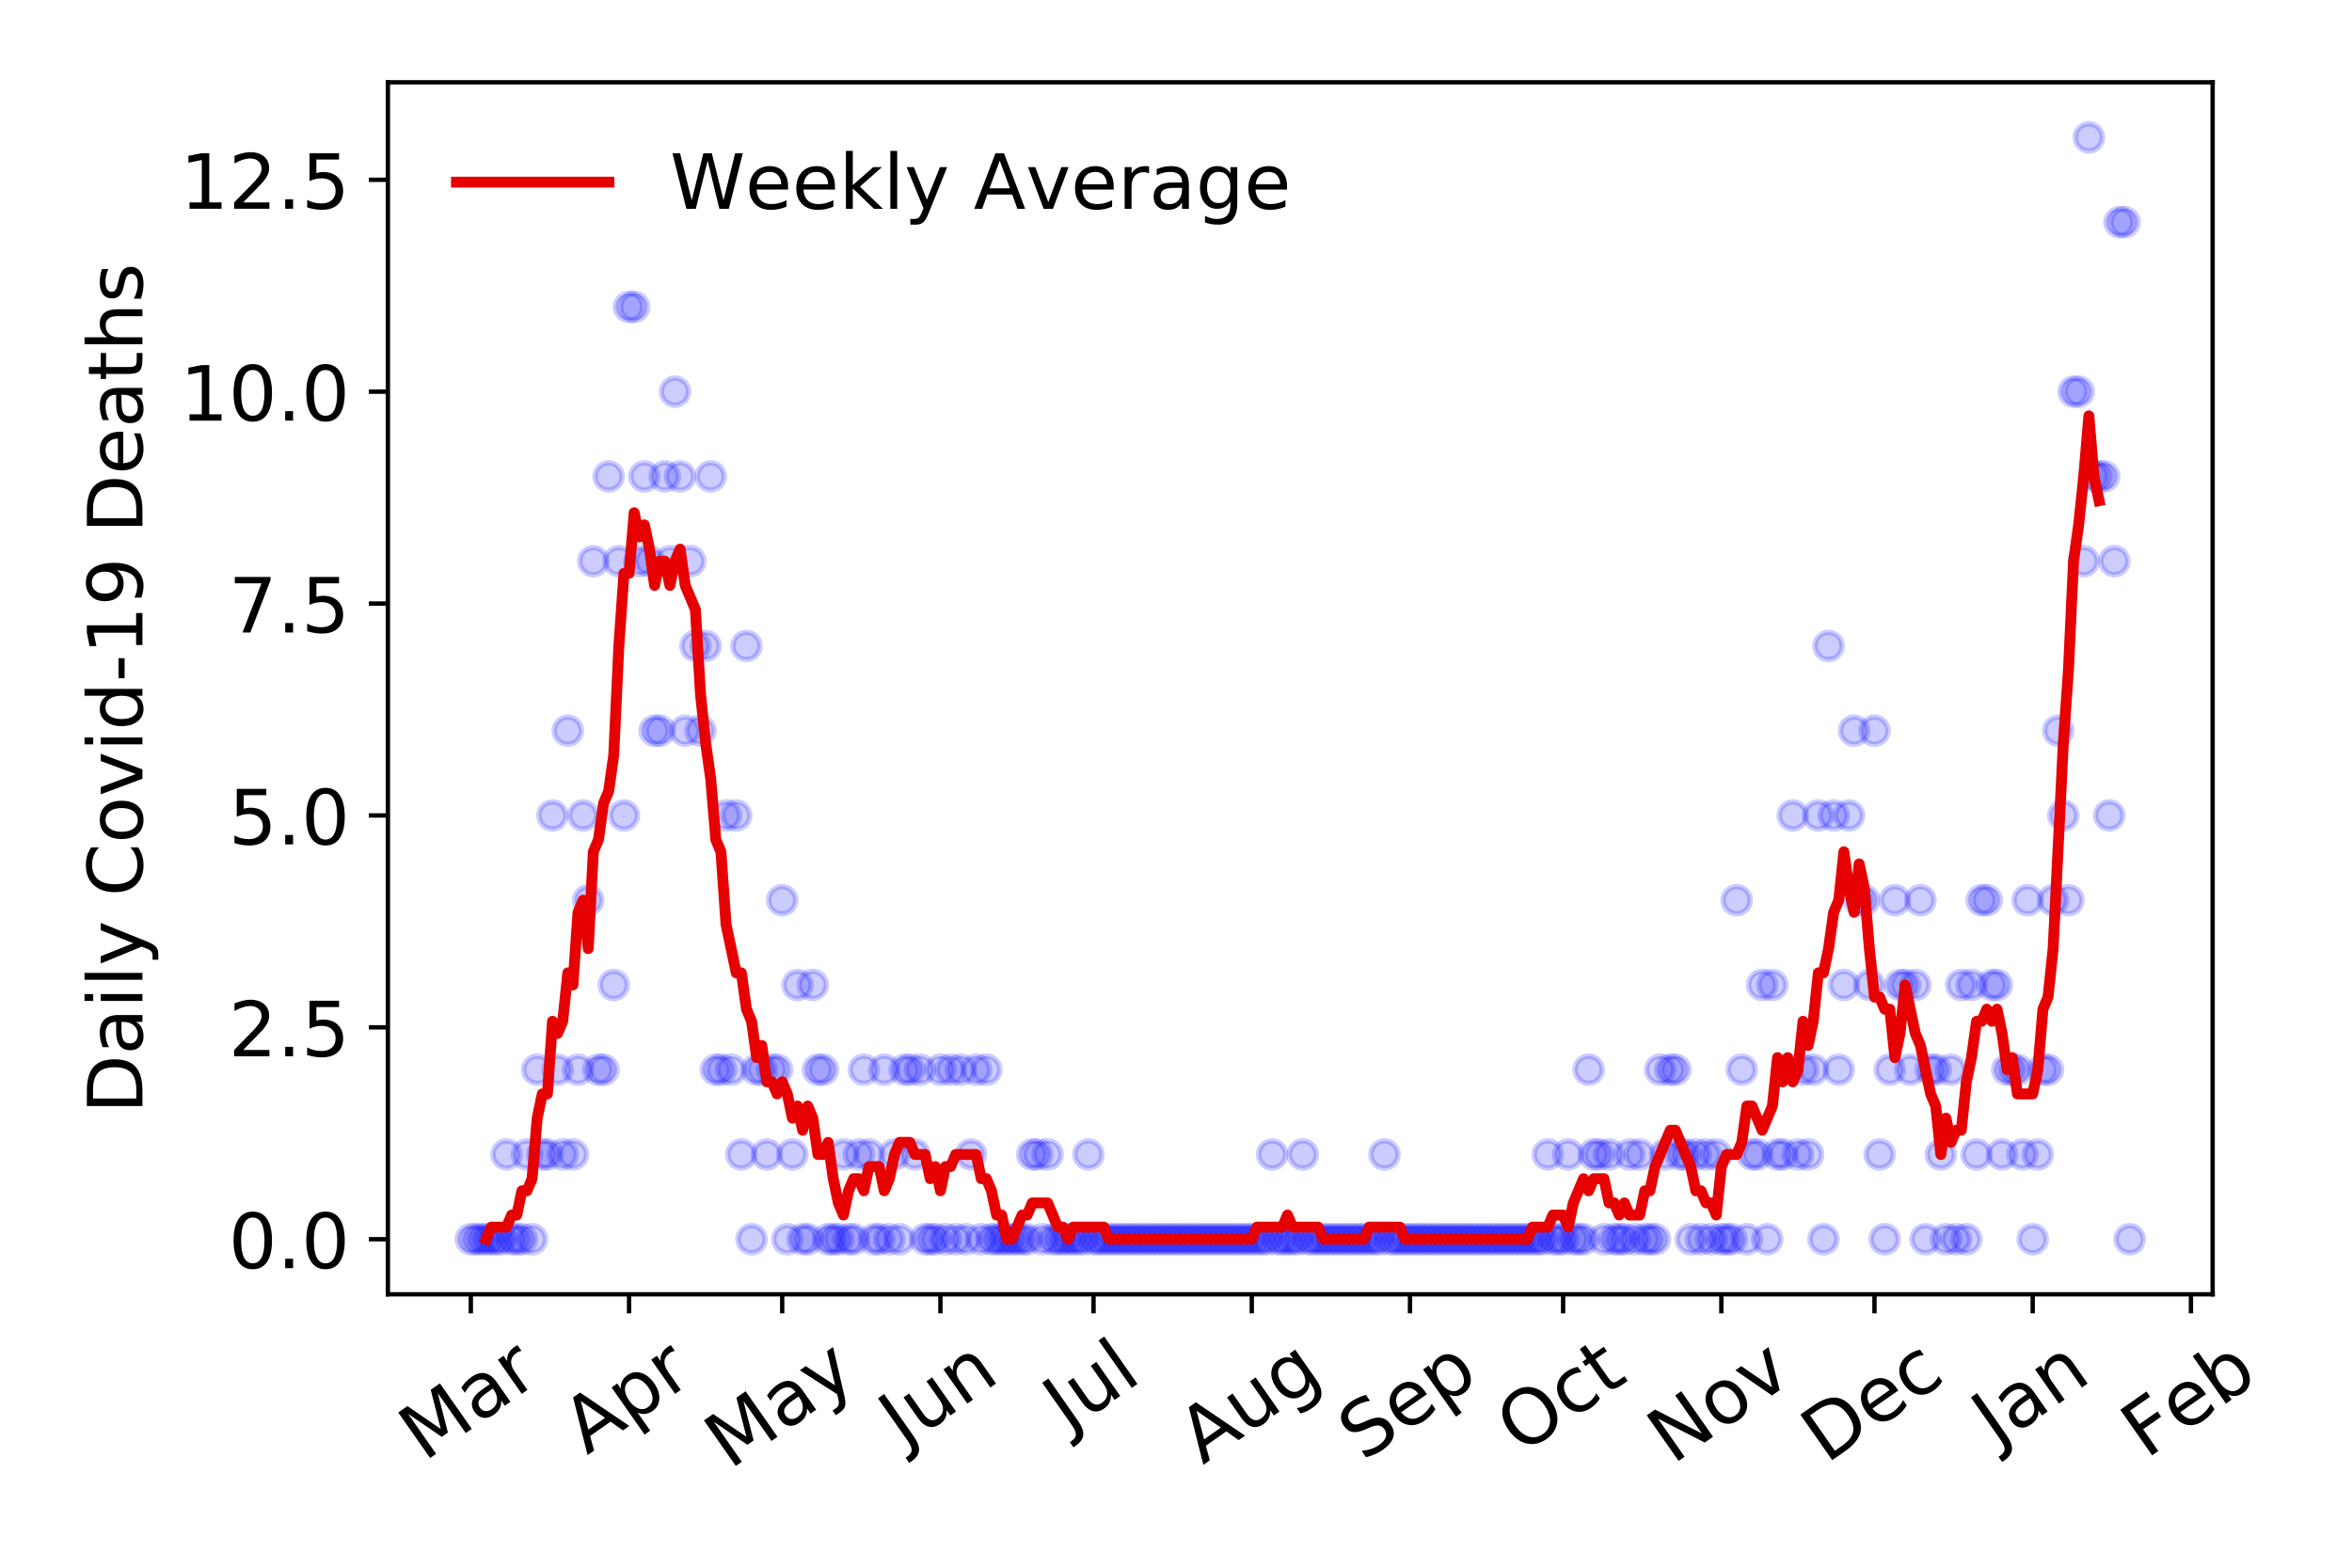 <?xml version="1.0" encoding="utf-8" standalone="no"?>
<!DOCTYPE svg PUBLIC "-//W3C//DTD SVG 1.1//EN"
  "http://www.w3.org/Graphics/SVG/1.1/DTD/svg11.dtd">
<!-- Created with matplotlib (https://matplotlib.org/) -->
<svg height="288pt" version="1.1" viewBox="0 0 432 288" width="432pt" xmlns="http://www.w3.org/2000/svg" xmlns:xlink="http://www.w3.org/1999/xlink">
 <defs>
  <style type="text/css">
*{stroke-linecap:butt;stroke-linejoin:round;}
  </style>
 </defs>
 <g id="figure_1">
  <g id="patch_1">
   <path d="M 0 288 
L 432 288 
L 432 0 
L 0 0 
z
" style="fill:#ffffff;"/>
  </g>
  <g id="axes_1">
   <g id="patch_2">
    <path d="M 71.245 237.778 
L 406.401 237.778 
L 406.401 15.12 
L 71.245 15.12 
z
" style="fill:#ffffff;"/>
   </g>
   <g id="matplotlib.axis_1">
    <g id="xtick_1">
     <g id="line2d_1">
      <defs>
       <path d="M 0 0 
L 0 3.5 
" id="md4528a42bc" style="stroke:#000000;stroke-width:0.8;"/>
      </defs>
      <g>
       <use style="stroke:#000000;stroke-width:0.8;" x="86.479" xlink:href="#md4528a42bc" y="237.778"/>
      </g>
     </g>
     <g id="text_1">
      <!-- Mar -->
      <defs>
       <path d="M 9.812 72.906 
L 24.516 72.906 
L 43.109 23.297 
L 61.812 72.906 
L 76.516 72.906 
L 76.516 0 
L 66.891 0 
L 66.891 64.016 
L 48.094 14.016 
L 38.188 14.016 
L 19.391 64.016 
L 19.391 0 
L 9.812 0 
z
" id="DejaVuSans-77"/>
       <path d="M 34.281 27.484 
Q 23.391 27.484 19.188 25 
Q 14.984 22.516 14.984 16.5 
Q 14.984 11.719 18.141 8.906 
Q 21.297 6.109 26.703 6.109 
Q 34.188 6.109 38.703 11.406 
Q 43.219 16.703 43.219 25.484 
L 43.219 27.484 
z
M 52.203 31.203 
L 52.203 0 
L 43.219 0 
L 43.219 8.297 
Q 40.141 3.328 35.547 0.953 
Q 30.953 -1.422 24.312 -1.422 
Q 15.922 -1.422 10.953 3.297 
Q 6 8.016 6 15.922 
Q 6 25.141 12.172 29.828 
Q 18.359 34.516 30.609 34.516 
L 43.219 34.516 
L 43.219 35.406 
Q 43.219 41.609 39.141 45 
Q 35.062 48.391 27.688 48.391 
Q 23 48.391 18.547 47.266 
Q 14.109 46.141 10.016 43.891 
L 10.016 52.203 
Q 14.938 54.109 19.578 55.047 
Q 24.219 56 28.609 56 
Q 40.484 56 46.344 49.844 
Q 52.203 43.703 52.203 31.203 
z
" id="DejaVuSans-97"/>
       <path d="M 41.109 46.297 
Q 39.594 47.172 37.812 47.578 
Q 36.031 48 33.891 48 
Q 26.266 48 22.188 43.047 
Q 18.109 38.094 18.109 28.812 
L 18.109 0 
L 9.078 0 
L 9.078 54.688 
L 18.109 54.688 
L 18.109 46.188 
Q 20.953 51.172 25.484 53.578 
Q 30.031 56 36.531 56 
Q 37.453 56 38.578 55.875 
Q 39.703 55.766 41.062 55.516 
z
" id="DejaVuSans-114"/>
      </defs>
      <g transform="translate(77.877 268.643)rotate(-35)scale(0.14 -0.14)">
       <use xlink:href="#DejaVuSans-77"/>
       <use x="86.279" xlink:href="#DejaVuSans-97"/>
       <use x="147.559" xlink:href="#DejaVuSans-114"/>
      </g>
     </g>
    </g>
    <g id="xtick_2">
     <g id="line2d_2">
      <g>
       <use style="stroke:#000000;stroke-width:0.8;" x="115.542" xlink:href="#md4528a42bc" y="237.778"/>
      </g>
     </g>
     <g id="text_2">
      <!-- Apr -->
      <defs>
       <path d="M 34.188 63.188 
L 20.797 26.906 
L 47.609 26.906 
z
M 28.609 72.906 
L 39.797 72.906 
L 67.578 0 
L 57.328 0 
L 50.688 18.703 
L 17.828 18.703 
L 11.188 0 
L 0.781 0 
z
" id="DejaVuSans-65"/>
       <path d="M 18.109 8.203 
L 18.109 -20.797 
L 9.078 -20.797 
L 9.078 54.688 
L 18.109 54.688 
L 18.109 46.391 
Q 20.953 51.266 25.266 53.625 
Q 29.594 56 35.594 56 
Q 45.562 56 51.781 48.094 
Q 58.016 40.188 58.016 27.297 
Q 58.016 14.406 51.781 6.484 
Q 45.562 -1.422 35.594 -1.422 
Q 29.594 -1.422 25.266 0.953 
Q 20.953 3.328 18.109 8.203 
z
M 48.688 27.297 
Q 48.688 37.203 44.609 42.844 
Q 40.531 48.484 33.406 48.484 
Q 26.266 48.484 22.188 42.844 
Q 18.109 37.203 18.109 27.297 
Q 18.109 17.391 22.188 11.75 
Q 26.266 6.109 33.406 6.109 
Q 40.531 6.109 44.609 11.75 
Q 48.688 17.391 48.688 27.297 
z
" id="DejaVuSans-112"/>
      </defs>
      <g transform="translate(107.838 267.384)rotate(-35)scale(0.14 -0.14)">
       <use xlink:href="#DejaVuSans-65"/>
       <use x="68.408" xlink:href="#DejaVuSans-112"/>
       <use x="131.885" xlink:href="#DejaVuSans-114"/>
      </g>
     </g>
    </g>
    <g id="xtick_3">
     <g id="line2d_3">
      <g>
       <use style="stroke:#000000;stroke-width:0.8;" x="143.667" xlink:href="#md4528a42bc" y="237.778"/>
      </g>
     </g>
     <g id="text_3">
      <!-- May -->
      <defs>
       <path d="M 32.172 -5.078 
Q 28.375 -14.844 24.75 -17.812 
Q 21.141 -20.797 15.094 -20.797 
L 7.906 -20.797 
L 7.906 -13.281 
L 13.188 -13.281 
Q 16.891 -13.281 18.938 -11.516 
Q 21 -9.766 23.484 -3.219 
L 25.094 0.875 
L 2.984 54.688 
L 12.5 54.688 
L 29.594 11.922 
L 46.688 54.688 
L 56.203 54.688 
z
" id="DejaVuSans-121"/>
      </defs>
      <g transform="translate(134.027 270.094)rotate(-35)scale(0.14 -0.14)">
       <use xlink:href="#DejaVuSans-77"/>
       <use x="86.279" xlink:href="#DejaVuSans-97"/>
       <use x="147.559" xlink:href="#DejaVuSans-121"/>
      </g>
     </g>
    </g>
    <g id="xtick_4">
     <g id="line2d_4">
      <g>
       <use style="stroke:#000000;stroke-width:0.8;" x="172.729" xlink:href="#md4528a42bc" y="237.778"/>
      </g>
     </g>
     <g id="text_4">
      <!-- Jun -->
      <defs>
       <path d="M 9.812 72.906 
L 19.672 72.906 
L 19.672 5.078 
Q 19.672 -8.109 14.672 -14.062 
Q 9.672 -20.016 -1.422 -20.016 
L -5.172 -20.016 
L -5.172 -11.719 
L -2.094 -11.719 
Q 4.438 -11.719 7.125 -8.047 
Q 9.812 -4.391 9.812 5.078 
z
" id="DejaVuSans-74"/>
       <path d="M 8.5 21.578 
L 8.5 54.688 
L 17.484 54.688 
L 17.484 21.922 
Q 17.484 14.156 20.5 10.266 
Q 23.531 6.391 29.594 6.391 
Q 36.859 6.391 41.078 11.031 
Q 45.312 15.672 45.312 23.688 
L 45.312 54.688 
L 54.297 54.688 
L 54.297 0 
L 45.312 0 
L 45.312 8.406 
Q 42.047 3.422 37.719 1 
Q 33.406 -1.422 27.688 -1.422 
Q 18.266 -1.422 13.375 4.438 
Q 8.5 10.297 8.5 21.578 
z
M 31.109 56 
z
" id="DejaVuSans-117"/>
       <path d="M 54.891 33.016 
L 54.891 0 
L 45.906 0 
L 45.906 32.719 
Q 45.906 40.484 42.875 44.328 
Q 39.844 48.188 33.797 48.188 
Q 26.516 48.188 22.312 43.547 
Q 18.109 38.922 18.109 30.906 
L 18.109 0 
L 9.078 0 
L 9.078 54.688 
L 18.109 54.688 
L 18.109 46.188 
Q 21.344 51.125 25.703 53.562 
Q 30.078 56 35.797 56 
Q 45.219 56 50.047 50.172 
Q 54.891 44.344 54.891 33.016 
z
" id="DejaVuSans-110"/>
      </defs>
      <g transform="translate(165.986 266.039)rotate(-35)scale(0.14 -0.14)">
       <use xlink:href="#DejaVuSans-74"/>
       <use x="29.492" xlink:href="#DejaVuSans-117"/>
       <use x="92.871" xlink:href="#DejaVuSans-110"/>
      </g>
     </g>
    </g>
    <g id="xtick_5">
     <g id="line2d_5">
      <g>
       <use style="stroke:#000000;stroke-width:0.8;" x="200.854" xlink:href="#md4528a42bc" y="237.778"/>
      </g>
     </g>
     <g id="text_5">
      <!-- Jul -->
      <defs>
       <path d="M 9.422 75.984 
L 18.406 75.984 
L 18.406 0 
L 9.422 0 
z
" id="DejaVuSans-108"/>
      </defs>
      <g transform="translate(196.152 263.181)rotate(-35)scale(0.14 -0.14)">
       <use xlink:href="#DejaVuSans-74"/>
       <use x="29.492" xlink:href="#DejaVuSans-117"/>
       <use x="92.871" xlink:href="#DejaVuSans-108"/>
      </g>
     </g>
    </g>
    <g id="xtick_6">
     <g id="line2d_6">
      <g>
       <use style="stroke:#000000;stroke-width:0.8;" x="229.917" xlink:href="#md4528a42bc" y="237.778"/>
      </g>
     </g>
     <g id="text_6">
      <!-- Aug -->
      <defs>
       <path d="M 45.406 27.984 
Q 45.406 37.75 41.375 43.109 
Q 37.359 48.484 30.078 48.484 
Q 22.859 48.484 18.828 43.109 
Q 14.797 37.75 14.797 27.984 
Q 14.797 18.266 18.828 12.891 
Q 22.859 7.516 30.078 7.516 
Q 37.359 7.516 41.375 12.891 
Q 45.406 18.266 45.406 27.984 
z
M 54.391 6.781 
Q 54.391 -7.172 48.188 -13.984 
Q 42 -20.797 29.203 -20.797 
Q 24.469 -20.797 20.266 -20.094 
Q 16.062 -19.391 12.109 -17.922 
L 12.109 -9.188 
Q 16.062 -11.328 19.922 -12.344 
Q 23.781 -13.375 27.781 -13.375 
Q 36.625 -13.375 41.016 -8.766 
Q 45.406 -4.156 45.406 5.172 
L 45.406 9.625 
Q 42.625 4.781 38.281 2.391 
Q 33.938 0 27.875 0 
Q 17.828 0 11.672 7.656 
Q 5.516 15.328 5.516 27.984 
Q 5.516 40.672 11.672 48.328 
Q 17.828 56 27.875 56 
Q 33.938 56 38.281 53.609 
Q 42.625 51.219 45.406 46.391 
L 45.406 54.688 
L 54.391 54.688 
z
" id="DejaVuSans-103"/>
      </defs>
      <g transform="translate(220.936 269.172)rotate(-35)scale(0.14 -0.14)">
       <use xlink:href="#DejaVuSans-65"/>
       <use x="68.408" xlink:href="#DejaVuSans-117"/>
       <use x="131.787" xlink:href="#DejaVuSans-103"/>
      </g>
     </g>
    </g>
    <g id="xtick_7">
     <g id="line2d_7">
      <g>
       <use style="stroke:#000000;stroke-width:0.8;" x="258.979" xlink:href="#md4528a42bc" y="237.778"/>
      </g>
     </g>
     <g id="text_7">
      <!-- Sep -->
      <defs>
       <path d="M 53.516 70.516 
L 53.516 60.891 
Q 47.906 63.578 42.922 64.891 
Q 37.938 66.219 33.297 66.219 
Q 25.25 66.219 20.875 63.094 
Q 16.5 59.969 16.5 54.203 
Q 16.5 49.359 19.406 46.891 
Q 22.312 44.438 30.422 42.922 
L 36.375 41.703 
Q 47.406 39.594 52.656 34.297 
Q 57.906 29 57.906 20.125 
Q 57.906 9.516 50.797 4.047 
Q 43.703 -1.422 29.984 -1.422 
Q 24.812 -1.422 18.969 -0.25 
Q 13.141 0.922 6.891 3.219 
L 6.891 13.375 
Q 12.891 10.016 18.656 8.297 
Q 24.422 6.594 29.984 6.594 
Q 38.422 6.594 43.016 9.906 
Q 47.609 13.234 47.609 19.391 
Q 47.609 24.75 44.312 27.781 
Q 41.016 30.812 33.5 32.328 
L 27.484 33.5 
Q 16.453 35.688 11.516 40.375 
Q 6.594 45.062 6.594 53.422 
Q 6.594 63.094 13.406 68.656 
Q 20.219 74.219 32.172 74.219 
Q 37.312 74.219 42.625 73.281 
Q 47.953 72.359 53.516 70.516 
z
" id="DejaVuSans-83"/>
       <path d="M 56.203 29.594 
L 56.203 25.203 
L 14.891 25.203 
Q 15.484 15.922 20.484 11.062 
Q 25.484 6.203 34.422 6.203 
Q 39.594 6.203 44.453 7.469 
Q 49.312 8.734 54.109 11.281 
L 54.109 2.781 
Q 49.266 0.734 44.188 -0.344 
Q 39.109 -1.422 33.891 -1.422 
Q 20.797 -1.422 13.156 6.188 
Q 5.516 13.812 5.516 26.812 
Q 5.516 40.234 12.766 48.109 
Q 20.016 56 32.328 56 
Q 43.359 56 49.781 48.891 
Q 56.203 41.797 56.203 29.594 
z
M 47.219 32.234 
Q 47.125 39.594 43.094 43.984 
Q 39.062 48.391 32.422 48.391 
Q 24.906 48.391 20.391 44.141 
Q 15.875 39.891 15.188 32.172 
z
" id="DejaVuSans-101"/>
      </defs>
      <g transform="translate(250.386 268.629)rotate(-35)scale(0.14 -0.14)">
       <use xlink:href="#DejaVuSans-83"/>
       <use x="63.477" xlink:href="#DejaVuSans-101"/>
       <use x="125" xlink:href="#DejaVuSans-112"/>
      </g>
     </g>
    </g>
    <g id="xtick_8">
     <g id="line2d_8">
      <g>
       <use style="stroke:#000000;stroke-width:0.8;" x="287.104" xlink:href="#md4528a42bc" y="237.778"/>
      </g>
     </g>
     <g id="text_8">
      <!-- Oct -->
      <defs>
       <path d="M 39.406 66.219 
Q 28.656 66.219 22.328 58.203 
Q 16.016 50.203 16.016 36.375 
Q 16.016 22.609 22.328 14.594 
Q 28.656 6.594 39.406 6.594 
Q 50.141 6.594 56.422 14.594 
Q 62.703 22.609 62.703 36.375 
Q 62.703 50.203 56.422 58.203 
Q 50.141 66.219 39.406 66.219 
z
M 39.406 74.219 
Q 54.734 74.219 63.906 63.938 
Q 73.094 53.656 73.094 36.375 
Q 73.094 19.141 63.906 8.859 
Q 54.734 -1.422 39.406 -1.422 
Q 24.031 -1.422 14.812 8.828 
Q 5.609 19.094 5.609 36.375 
Q 5.609 53.656 14.812 63.938 
Q 24.031 74.219 39.406 74.219 
z
" id="DejaVuSans-79"/>
       <path d="M 48.781 52.594 
L 48.781 44.188 
Q 44.969 46.297 41.141 47.344 
Q 37.312 48.391 33.406 48.391 
Q 24.656 48.391 19.812 42.844 
Q 14.984 37.312 14.984 27.297 
Q 14.984 17.281 19.812 11.734 
Q 24.656 6.203 33.406 6.203 
Q 37.312 6.203 41.141 7.25 
Q 44.969 8.297 48.781 10.406 
L 48.781 2.094 
Q 45.016 0.344 40.984 -0.531 
Q 36.969 -1.422 32.422 -1.422 
Q 20.062 -1.422 12.781 6.344 
Q 5.516 14.109 5.516 27.297 
Q 5.516 40.672 12.859 48.328 
Q 20.219 56 33.016 56 
Q 37.156 56 41.109 55.141 
Q 45.062 54.297 48.781 52.594 
z
" id="DejaVuSans-99"/>
       <path d="M 18.312 70.219 
L 18.312 54.688 
L 36.812 54.688 
L 36.812 47.703 
L 18.312 47.703 
L 18.312 18.016 
Q 18.312 11.328 20.141 9.422 
Q 21.969 7.516 27.594 7.516 
L 36.812 7.516 
L 36.812 0 
L 27.594 0 
Q 17.188 0 13.234 3.875 
Q 9.281 7.766 9.281 18.016 
L 9.281 47.703 
L 2.688 47.703 
L 2.688 54.688 
L 9.281 54.688 
L 9.281 70.219 
z
" id="DejaVuSans-116"/>
      </defs>
      <g transform="translate(279.405 267.377)rotate(-35)scale(0.14 -0.14)">
       <use xlink:href="#DejaVuSans-79"/>
       <use x="78.711" xlink:href="#DejaVuSans-99"/>
       <use x="133.691" xlink:href="#DejaVuSans-116"/>
      </g>
     </g>
    </g>
    <g id="xtick_9">
     <g id="line2d_9">
      <g>
       <use style="stroke:#000000;stroke-width:0.8;" x="316.167" xlink:href="#md4528a42bc" y="237.778"/>
      </g>
     </g>
     <g id="text_9">
      <!-- Nov -->
      <defs>
       <path d="M 9.812 72.906 
L 23.094 72.906 
L 55.422 11.922 
L 55.422 72.906 
L 64.984 72.906 
L 64.984 0 
L 51.703 0 
L 19.391 60.984 
L 19.391 0 
L 9.812 0 
z
" id="DejaVuSans-78"/>
       <path d="M 30.609 48.391 
Q 23.391 48.391 19.188 42.75 
Q 14.984 37.109 14.984 27.297 
Q 14.984 17.484 19.156 11.844 
Q 23.344 6.203 30.609 6.203 
Q 37.797 6.203 41.984 11.859 
Q 46.188 17.531 46.188 27.297 
Q 46.188 37.016 41.984 42.703 
Q 37.797 48.391 30.609 48.391 
z
M 30.609 56 
Q 42.328 56 49.016 48.375 
Q 55.719 40.766 55.719 27.297 
Q 55.719 13.875 49.016 6.219 
Q 42.328 -1.422 30.609 -1.422 
Q 18.844 -1.422 12.172 6.219 
Q 5.516 13.875 5.516 27.297 
Q 5.516 40.766 12.172 48.375 
Q 18.844 56 30.609 56 
z
" id="DejaVuSans-111"/>
       <path d="M 2.984 54.688 
L 12.5 54.688 
L 29.594 8.797 
L 46.688 54.688 
L 56.203 54.688 
L 35.688 0 
L 23.484 0 
z
" id="DejaVuSans-118"/>
      </defs>
      <g transform="translate(307.19 269.166)rotate(-35)scale(0.14 -0.14)">
       <use xlink:href="#DejaVuSans-78"/>
       <use x="74.805" xlink:href="#DejaVuSans-111"/>
       <use x="135.986" xlink:href="#DejaVuSans-118"/>
      </g>
     </g>
    </g>
    <g id="xtick_10">
     <g id="line2d_10">
      <g>
       <use style="stroke:#000000;stroke-width:0.8;" x="344.292" xlink:href="#md4528a42bc" y="237.778"/>
      </g>
     </g>
     <g id="text_10">
      <!-- Dec -->
      <defs>
       <path d="M 19.672 64.797 
L 19.672 8.109 
L 31.594 8.109 
Q 46.688 8.109 53.688 14.938 
Q 60.688 21.781 60.688 36.531 
Q 60.688 51.172 53.688 57.984 
Q 46.688 64.797 31.594 64.797 
z
M 9.812 72.906 
L 30.078 72.906 
Q 51.266 72.906 61.172 64.094 
Q 71.094 55.281 71.094 36.531 
Q 71.094 17.672 61.125 8.828 
Q 51.172 0 30.078 0 
L 9.812 0 
z
" id="DejaVuSans-68"/>
      </defs>
      <g transform="translate(335.411 269.032)rotate(-35)scale(0.14 -0.14)">
       <use xlink:href="#DejaVuSans-68"/>
       <use x="77.002" xlink:href="#DejaVuSans-101"/>
       <use x="138.525" xlink:href="#DejaVuSans-99"/>
      </g>
     </g>
    </g>
    <g id="xtick_11">
     <g id="line2d_11">
      <g>
       <use style="stroke:#000000;stroke-width:0.8;" x="373.354" xlink:href="#md4528a42bc" y="237.778"/>
      </g>
     </g>
     <g id="text_11">
      <!-- Jan -->
      <g transform="translate(366.73 265.871)rotate(-35)scale(0.14 -0.14)">
       <use xlink:href="#DejaVuSans-74"/>
       <use x="29.492" xlink:href="#DejaVuSans-97"/>
       <use x="90.771" xlink:href="#DejaVuSans-110"/>
      </g>
     </g>
    </g>
    <g id="xtick_12">
     <g id="line2d_12">
      <g>
       <use style="stroke:#000000;stroke-width:0.8;" x="402.417" xlink:href="#md4528a42bc" y="237.778"/>
      </g>
     </g>
     <g id="text_12">
      <!-- Feb -->
      <defs>
       <path d="M 9.812 72.906 
L 51.703 72.906 
L 51.703 64.594 
L 19.672 64.594 
L 19.672 43.109 
L 48.578 43.109 
L 48.578 34.812 
L 19.672 34.812 
L 19.672 0 
L 9.812 0 
z
" id="DejaVuSans-70"/>
       <path d="M 48.688 27.297 
Q 48.688 37.203 44.609 42.844 
Q 40.531 48.484 33.406 48.484 
Q 26.266 48.484 22.188 42.844 
Q 18.109 37.203 18.109 27.297 
Q 18.109 17.391 22.188 11.75 
Q 26.266 6.109 33.406 6.109 
Q 40.531 6.109 44.609 11.75 
Q 48.688 17.391 48.688 27.297 
z
M 18.109 46.391 
Q 20.953 51.266 25.266 53.625 
Q 29.594 56 35.594 56 
Q 45.562 56 51.781 48.094 
Q 58.016 40.188 58.016 27.297 
Q 58.016 14.406 51.781 6.484 
Q 45.562 -1.422 35.594 -1.422 
Q 29.594 -1.422 25.266 0.953 
Q 20.953 3.328 18.109 8.203 
L 18.109 0 
L 9.078 0 
L 9.078 75.984 
L 18.109 75.984 
z
" id="DejaVuSans-98"/>
      </defs>
      <g transform="translate(394.17 268.143)rotate(-35)scale(0.14 -0.14)">
       <use xlink:href="#DejaVuSans-70"/>
       <use x="57.441" xlink:href="#DejaVuSans-101"/>
       <use x="118.965" xlink:href="#DejaVuSans-98"/>
      </g>
     </g>
    </g>
   </g>
   <g id="matplotlib.axis_2">
    <g id="ytick_1">
     <g id="line2d_13">
      <defs>
       <path d="M 0 0 
L -3.5 0 
" id="m7de73531e8" style="stroke:#000000;stroke-width:0.8;"/>
      </defs>
      <g>
       <use style="stroke:#000000;stroke-width:0.8;" x="71.245" xlink:href="#m7de73531e8" y="227.657"/>
      </g>
     </g>
     <g id="text_13">
      <!-- 0.0 -->
      <defs>
       <path d="M 31.781 66.406 
Q 24.172 66.406 20.328 58.906 
Q 16.5 51.422 16.5 36.375 
Q 16.5 21.391 20.328 13.891 
Q 24.172 6.391 31.781 6.391 
Q 39.453 6.391 43.281 13.891 
Q 47.125 21.391 47.125 36.375 
Q 47.125 51.422 43.281 58.906 
Q 39.453 66.406 31.781 66.406 
z
M 31.781 74.219 
Q 44.047 74.219 50.516 64.516 
Q 56.984 54.828 56.984 36.375 
Q 56.984 17.969 50.516 8.266 
Q 44.047 -1.422 31.781 -1.422 
Q 19.531 -1.422 13.062 8.266 
Q 6.594 17.969 6.594 36.375 
Q 6.594 54.828 13.062 64.516 
Q 19.531 74.219 31.781 74.219 
z
" id="DejaVuSans-48"/>
       <path d="M 10.688 12.406 
L 21 12.406 
L 21 0 
L 10.688 0 
z
" id="DejaVuSans-46"/>
      </defs>
      <g transform="translate(41.981 232.976)scale(0.14 -0.14)">
       <use xlink:href="#DejaVuSans-48"/>
       <use x="63.623" xlink:href="#DejaVuSans-46"/>
       <use x="95.41" xlink:href="#DejaVuSans-48"/>
      </g>
     </g>
    </g>
    <g id="ytick_2">
     <g id="line2d_14">
      <g>
       <use style="stroke:#000000;stroke-width:0.8;" x="71.245" xlink:href="#m7de73531e8" y="188.731"/>
      </g>
     </g>
     <g id="text_14">
      <!-- 2.5 -->
      <defs>
       <path d="M 19.188 8.297 
L 53.609 8.297 
L 53.609 0 
L 7.328 0 
L 7.328 8.297 
Q 12.938 14.109 22.625 23.891 
Q 32.328 33.688 34.812 36.531 
Q 39.547 41.844 41.422 45.531 
Q 43.312 49.219 43.312 52.781 
Q 43.312 58.594 39.234 62.25 
Q 35.156 65.922 28.609 65.922 
Q 23.969 65.922 18.812 64.312 
Q 13.672 62.703 7.812 59.422 
L 7.812 69.391 
Q 13.766 71.781 18.938 73 
Q 24.125 74.219 28.422 74.219 
Q 39.75 74.219 46.484 68.547 
Q 53.219 62.891 53.219 53.422 
Q 53.219 48.922 51.531 44.891 
Q 49.859 40.875 45.406 35.406 
Q 44.188 33.984 37.641 27.219 
Q 31.109 20.453 19.188 8.297 
z
" id="DejaVuSans-50"/>
       <path d="M 10.797 72.906 
L 49.516 72.906 
L 49.516 64.594 
L 19.828 64.594 
L 19.828 46.734 
Q 21.969 47.469 24.109 47.828 
Q 26.266 48.188 28.422 48.188 
Q 40.625 48.188 47.75 41.5 
Q 54.891 34.812 54.891 23.391 
Q 54.891 11.625 47.562 5.094 
Q 40.234 -1.422 26.906 -1.422 
Q 22.312 -1.422 17.547 -0.641 
Q 12.797 0.141 7.719 1.703 
L 7.719 11.625 
Q 12.109 9.234 16.797 8.062 
Q 21.484 6.891 26.703 6.891 
Q 35.156 6.891 40.078 11.328 
Q 45.016 15.766 45.016 23.391 
Q 45.016 31 40.078 35.438 
Q 35.156 39.891 26.703 39.891 
Q 22.75 39.891 18.812 39.016 
Q 14.891 38.141 10.797 36.281 
z
" id="DejaVuSans-53"/>
      </defs>
      <g transform="translate(41.981 194.05)scale(0.14 -0.14)">
       <use xlink:href="#DejaVuSans-50"/>
       <use x="63.623" xlink:href="#DejaVuSans-46"/>
       <use x="95.41" xlink:href="#DejaVuSans-53"/>
      </g>
     </g>
    </g>
    <g id="ytick_3">
     <g id="line2d_15">
      <g>
       <use style="stroke:#000000;stroke-width:0.8;" x="71.245" xlink:href="#m7de73531e8" y="149.805"/>
      </g>
     </g>
     <g id="text_15">
      <!-- 5.0 -->
      <g transform="translate(41.981 155.124)scale(0.14 -0.14)">
       <use xlink:href="#DejaVuSans-53"/>
       <use x="63.623" xlink:href="#DejaVuSans-46"/>
       <use x="95.41" xlink:href="#DejaVuSans-48"/>
      </g>
     </g>
    </g>
    <g id="ytick_4">
     <g id="line2d_16">
      <g>
       <use style="stroke:#000000;stroke-width:0.8;" x="71.245" xlink:href="#m7de73531e8" y="110.879"/>
      </g>
     </g>
     <g id="text_16">
      <!-- 7.5 -->
      <defs>
       <path d="M 8.203 72.906 
L 55.078 72.906 
L 55.078 68.703 
L 28.609 0 
L 18.312 0 
L 43.219 64.594 
L 8.203 64.594 
z
" id="DejaVuSans-55"/>
      </defs>
      <g transform="translate(41.981 116.197)scale(0.14 -0.14)">
       <use xlink:href="#DejaVuSans-55"/>
       <use x="63.623" xlink:href="#DejaVuSans-46"/>
       <use x="95.41" xlink:href="#DejaVuSans-53"/>
      </g>
     </g>
    </g>
    <g id="ytick_5">
     <g id="line2d_17">
      <g>
       <use style="stroke:#000000;stroke-width:0.8;" x="71.245" xlink:href="#m7de73531e8" y="71.952"/>
      </g>
     </g>
     <g id="text_17">
      <!-- 10.0 -->
      <defs>
       <path d="M 12.406 8.297 
L 28.516 8.297 
L 28.516 63.922 
L 10.984 60.406 
L 10.984 69.391 
L 28.422 72.906 
L 38.281 72.906 
L 38.281 8.297 
L 54.391 8.297 
L 54.391 0 
L 12.406 0 
z
" id="DejaVuSans-49"/>
      </defs>
      <g transform="translate(33.073 77.271)scale(0.14 -0.14)">
       <use xlink:href="#DejaVuSans-49"/>
       <use x="63.623" xlink:href="#DejaVuSans-48"/>
       <use x="127.246" xlink:href="#DejaVuSans-46"/>
       <use x="159.033" xlink:href="#DejaVuSans-48"/>
      </g>
     </g>
    </g>
    <g id="ytick_6">
     <g id="line2d_18">
      <g>
       <use style="stroke:#000000;stroke-width:0.8;" x="71.245" xlink:href="#m7de73531e8" y="33.026"/>
      </g>
     </g>
     <g id="text_18">
      <!-- 12.5 -->
      <g transform="translate(33.073 38.345)scale(0.14 -0.14)">
       <use xlink:href="#DejaVuSans-49"/>
       <use x="63.623" xlink:href="#DejaVuSans-50"/>
       <use x="127.246" xlink:href="#DejaVuSans-46"/>
       <use x="159.033" xlink:href="#DejaVuSans-53"/>
      </g>
     </g>
    </g>
    <g id="text_19">
     <!-- Daily Covid-19 Deaths -->
     <defs>
      <path d="M 9.422 54.688 
L 18.406 54.688 
L 18.406 0 
L 9.422 0 
z
M 9.422 75.984 
L 18.406 75.984 
L 18.406 64.594 
L 9.422 64.594 
z
" id="DejaVuSans-105"/>
      <path id="DejaVuSans-32"/>
      <path d="M 64.406 67.281 
L 64.406 56.891 
Q 59.422 61.531 53.781 63.812 
Q 48.141 66.109 41.797 66.109 
Q 29.297 66.109 22.656 58.469 
Q 16.016 50.828 16.016 36.375 
Q 16.016 21.969 22.656 14.328 
Q 29.297 6.688 41.797 6.688 
Q 48.141 6.688 53.781 8.984 
Q 59.422 11.281 64.406 15.922 
L 64.406 5.609 
Q 59.234 2.094 53.438 0.328 
Q 47.656 -1.422 41.219 -1.422 
Q 24.656 -1.422 15.125 8.703 
Q 5.609 18.844 5.609 36.375 
Q 5.609 53.953 15.125 64.078 
Q 24.656 74.219 41.219 74.219 
Q 47.75 74.219 53.531 72.484 
Q 59.328 70.75 64.406 67.281 
z
" id="DejaVuSans-67"/>
      <path d="M 45.406 46.391 
L 45.406 75.984 
L 54.391 75.984 
L 54.391 0 
L 45.406 0 
L 45.406 8.203 
Q 42.578 3.328 38.25 0.953 
Q 33.938 -1.422 27.875 -1.422 
Q 17.969 -1.422 11.734 6.484 
Q 5.516 14.406 5.516 27.297 
Q 5.516 40.188 11.734 48.094 
Q 17.969 56 27.875 56 
Q 33.938 56 38.25 53.625 
Q 42.578 51.266 45.406 46.391 
z
M 14.797 27.297 
Q 14.797 17.391 18.875 11.75 
Q 22.953 6.109 30.078 6.109 
Q 37.203 6.109 41.297 11.75 
Q 45.406 17.391 45.406 27.297 
Q 45.406 37.203 41.297 42.844 
Q 37.203 48.484 30.078 48.484 
Q 22.953 48.484 18.875 42.844 
Q 14.797 37.203 14.797 27.297 
z
" id="DejaVuSans-100"/>
      <path d="M 4.891 31.391 
L 31.203 31.391 
L 31.203 23.391 
L 4.891 23.391 
z
" id="DejaVuSans-45"/>
      <path d="M 10.984 1.516 
L 10.984 10.5 
Q 14.703 8.734 18.5 7.812 
Q 22.312 6.891 25.984 6.891 
Q 35.75 6.891 40.891 13.453 
Q 46.047 20.016 46.781 33.406 
Q 43.953 29.203 39.594 26.953 
Q 35.25 24.703 29.984 24.703 
Q 19.047 24.703 12.672 31.312 
Q 6.297 37.938 6.297 49.422 
Q 6.297 60.641 12.938 67.422 
Q 19.578 74.219 30.609 74.219 
Q 43.266 74.219 49.922 64.516 
Q 56.594 54.828 56.594 36.375 
Q 56.594 19.141 48.406 8.859 
Q 40.234 -1.422 26.422 -1.422 
Q 22.703 -1.422 18.891 -0.688 
Q 15.094 0.047 10.984 1.516 
z
M 30.609 32.422 
Q 37.25 32.422 41.125 36.953 
Q 45.016 41.5 45.016 49.422 
Q 45.016 57.281 41.125 61.844 
Q 37.25 66.406 30.609 66.406 
Q 23.969 66.406 20.094 61.844 
Q 16.219 57.281 16.219 49.422 
Q 16.219 41.5 20.094 36.953 
Q 23.969 32.422 30.609 32.422 
z
" id="DejaVuSans-57"/>
      <path d="M 54.891 33.016 
L 54.891 0 
L 45.906 0 
L 45.906 32.719 
Q 45.906 40.484 42.875 44.328 
Q 39.844 48.188 33.797 48.188 
Q 26.516 48.188 22.312 43.547 
Q 18.109 38.922 18.109 30.906 
L 18.109 0 
L 9.078 0 
L 9.078 75.984 
L 18.109 75.984 
L 18.109 46.188 
Q 21.344 51.125 25.703 53.562 
Q 30.078 56 35.797 56 
Q 45.219 56 50.047 50.172 
Q 54.891 44.344 54.891 33.016 
z
" id="DejaVuSans-104"/>
      <path d="M 44.281 53.078 
L 44.281 44.578 
Q 40.484 46.531 36.375 47.5 
Q 32.281 48.484 27.875 48.484 
Q 21.188 48.484 17.844 46.438 
Q 14.5 44.391 14.5 40.281 
Q 14.5 37.156 16.891 35.375 
Q 19.281 33.594 26.516 31.984 
L 29.594 31.297 
Q 39.156 29.25 43.188 25.516 
Q 47.219 21.781 47.219 15.094 
Q 47.219 7.469 41.188 3.016 
Q 35.156 -1.422 24.609 -1.422 
Q 20.219 -1.422 15.453 -0.562 
Q 10.688 0.297 5.422 2 
L 5.422 11.281 
Q 10.406 8.688 15.234 7.391 
Q 20.062 6.109 24.812 6.109 
Q 31.156 6.109 34.562 8.281 
Q 37.984 10.453 37.984 14.406 
Q 37.984 18.062 35.516 20.016 
Q 33.062 21.969 24.703 23.781 
L 21.578 24.516 
Q 13.234 26.266 9.516 29.906 
Q 5.812 33.547 5.812 39.891 
Q 5.812 47.609 11.281 51.797 
Q 16.75 56 26.812 56 
Q 31.781 56 36.172 55.266 
Q 40.578 54.547 44.281 53.078 
z
" id="DejaVuSans-115"/>
     </defs>
     <g transform="translate(26.162 204.56)rotate(-90)scale(0.14 -0.14)">
      <use xlink:href="#DejaVuSans-68"/>
      <use x="77.002" xlink:href="#DejaVuSans-97"/>
      <use x="138.281" xlink:href="#DejaVuSans-105"/>
      <use x="166.064" xlink:href="#DejaVuSans-108"/>
      <use x="193.848" xlink:href="#DejaVuSans-121"/>
      <use x="253.027" xlink:href="#DejaVuSans-32"/>
      <use x="284.814" xlink:href="#DejaVuSans-67"/>
      <use x="354.639" xlink:href="#DejaVuSans-111"/>
      <use x="415.82" xlink:href="#DejaVuSans-118"/>
      <use x="475" xlink:href="#DejaVuSans-105"/>
      <use x="502.783" xlink:href="#DejaVuSans-100"/>
      <use x="566.26" xlink:href="#DejaVuSans-45"/>
      <use x="602.344" xlink:href="#DejaVuSans-49"/>
      <use x="665.967" xlink:href="#DejaVuSans-57"/>
      <use x="729.59" xlink:href="#DejaVuSans-32"/>
      <use x="761.377" xlink:href="#DejaVuSans-68"/>
      <use x="838.379" xlink:href="#DejaVuSans-101"/>
      <use x="899.902" xlink:href="#DejaVuSans-97"/>
      <use x="961.182" xlink:href="#DejaVuSans-116"/>
      <use x="1000.391" xlink:href="#DejaVuSans-104"/>
      <use x="1063.77" xlink:href="#DejaVuSans-115"/>
     </g>
    </g>
   </g>
   <g id="line2d_19">
    <defs>
     <path d="M 0 2.5 
C 0.663 2.5 1.299 2.237 1.768 1.768 
C 2.237 1.299 2.5 0.663 2.5 0 
C 2.5 -0.663 2.237 -1.299 1.768 -1.768 
C 1.299 -2.237 0.663 -2.5 0 -2.5 
C -0.663 -2.5 -1.299 -2.237 -1.768 -1.768 
C -2.237 -1.299 -2.5 -0.663 -2.5 0 
C -2.5 0.663 -2.237 1.299 -1.768 1.768 
C -1.299 2.237 -0.663 2.5 0 2.5 
z
" id="m979af95ed3" style="stroke:#0000ff;stroke-opacity:0.2;"/>
    </defs>
    <g clip-path="url(#p2923a5341c)">
     <use style="fill:#0000ff;fill-opacity:0.2;stroke:#0000ff;stroke-opacity:0.2;" x="86.479" xlink:href="#m979af95ed3" y="227.657"/>
     <use style="fill:#0000ff;fill-opacity:0.2;stroke:#0000ff;stroke-opacity:0.2;" x="87.417" xlink:href="#m979af95ed3" y="227.657"/>
     <use style="fill:#0000ff;fill-opacity:0.2;stroke:#0000ff;stroke-opacity:0.2;" x="88.354" xlink:href="#m979af95ed3" y="227.657"/>
     <use style="fill:#0000ff;fill-opacity:0.2;stroke:#0000ff;stroke-opacity:0.2;" x="89.292" xlink:href="#m979af95ed3" y="227.657"/>
     <use style="fill:#0000ff;fill-opacity:0.2;stroke:#0000ff;stroke-opacity:0.2;" x="90.229" xlink:href="#m979af95ed3" y="227.657"/>
     <use style="fill:#0000ff;fill-opacity:0.2;stroke:#0000ff;stroke-opacity:0.2;" x="91.167" xlink:href="#m979af95ed3" y="227.657"/>
     <use style="fill:#0000ff;fill-opacity:0.2;stroke:#0000ff;stroke-opacity:0.2;" x="92.104" xlink:href="#m979af95ed3" y="227.657"/>
     <use style="fill:#0000ff;fill-opacity:0.2;stroke:#0000ff;stroke-opacity:0.2;" x="93.042" xlink:href="#m979af95ed3" y="212.087"/>
     <use style="fill:#0000ff;fill-opacity:0.2;stroke:#0000ff;stroke-opacity:0.2;" x="93.979" xlink:href="#m979af95ed3" y="227.657"/>
     <use style="fill:#0000ff;fill-opacity:0.2;stroke:#0000ff;stroke-opacity:0.2;" x="94.917" xlink:href="#m979af95ed3" y="227.657"/>
     <use style="fill:#0000ff;fill-opacity:0.2;stroke:#0000ff;stroke-opacity:0.2;" x="95.854" xlink:href="#m979af95ed3" y="227.657"/>
     <use style="fill:#0000ff;fill-opacity:0.2;stroke:#0000ff;stroke-opacity:0.2;" x="96.792" xlink:href="#m979af95ed3" y="212.087"/>
     <use style="fill:#0000ff;fill-opacity:0.2;stroke:#0000ff;stroke-opacity:0.2;" x="97.729" xlink:href="#m979af95ed3" y="227.657"/>
     <use style="fill:#0000ff;fill-opacity:0.2;stroke:#0000ff;stroke-opacity:0.2;" x="98.667" xlink:href="#m979af95ed3" y="196.516"/>
     <use style="fill:#0000ff;fill-opacity:0.2;stroke:#0000ff;stroke-opacity:0.2;" x="99.604" xlink:href="#m979af95ed3" y="212.087"/>
     <use style="fill:#0000ff;fill-opacity:0.2;stroke:#0000ff;stroke-opacity:0.2;" x="100.542" xlink:href="#m979af95ed3" y="212.087"/>
     <use style="fill:#0000ff;fill-opacity:0.2;stroke:#0000ff;stroke-opacity:0.2;" x="101.479" xlink:href="#m979af95ed3" y="149.805"/>
     <use style="fill:#0000ff;fill-opacity:0.2;stroke:#0000ff;stroke-opacity:0.2;" x="102.417" xlink:href="#m979af95ed3" y="196.516"/>
     <use style="fill:#0000ff;fill-opacity:0.2;stroke:#0000ff;stroke-opacity:0.2;" x="103.354" xlink:href="#m979af95ed3" y="212.087"/>
     <use style="fill:#0000ff;fill-opacity:0.2;stroke:#0000ff;stroke-opacity:0.2;" x="104.292" xlink:href="#m979af95ed3" y="134.234"/>
     <use style="fill:#0000ff;fill-opacity:0.2;stroke:#0000ff;stroke-opacity:0.2;" x="105.229" xlink:href="#m979af95ed3" y="212.087"/>
     <use style="fill:#0000ff;fill-opacity:0.2;stroke:#0000ff;stroke-opacity:0.2;" x="106.167" xlink:href="#m979af95ed3" y="196.516"/>
     <use style="fill:#0000ff;fill-opacity:0.2;stroke:#0000ff;stroke-opacity:0.2;" x="107.104" xlink:href="#m979af95ed3" y="149.805"/>
     <use style="fill:#0000ff;fill-opacity:0.2;stroke:#0000ff;stroke-opacity:0.2;" x="108.042" xlink:href="#m979af95ed3" y="165.375"/>
     <use style="fill:#0000ff;fill-opacity:0.2;stroke:#0000ff;stroke-opacity:0.2;" x="108.979" xlink:href="#m979af95ed3" y="103.093"/>
     <use style="fill:#0000ff;fill-opacity:0.2;stroke:#0000ff;stroke-opacity:0.2;" x="109.917" xlink:href="#m979af95ed3" y="196.516"/>
     <use style="fill:#0000ff;fill-opacity:0.2;stroke:#0000ff;stroke-opacity:0.2;" x="110.854" xlink:href="#m979af95ed3" y="196.516"/>
     <use style="fill:#0000ff;fill-opacity:0.2;stroke:#0000ff;stroke-opacity:0.2;" x="111.792" xlink:href="#m979af95ed3" y="87.523"/>
     <use style="fill:#0000ff;fill-opacity:0.2;stroke:#0000ff;stroke-opacity:0.2;" x="112.729" xlink:href="#m979af95ed3" y="180.946"/>
     <use style="fill:#0000ff;fill-opacity:0.2;stroke:#0000ff;stroke-opacity:0.2;" x="113.667" xlink:href="#m979af95ed3" y="103.093"/>
     <use style="fill:#0000ff;fill-opacity:0.2;stroke:#0000ff;stroke-opacity:0.2;" x="114.604" xlink:href="#m979af95ed3" y="149.805"/>
     <use style="fill:#0000ff;fill-opacity:0.2;stroke:#0000ff;stroke-opacity:0.2;" x="115.542" xlink:href="#m979af95ed3" y="56.382"/>
     <use style="fill:#0000ff;fill-opacity:0.2;stroke:#0000ff;stroke-opacity:0.2;" x="116.479" xlink:href="#m979af95ed3" y="56.382"/>
     <use style="fill:#0000ff;fill-opacity:0.2;stroke:#0000ff;stroke-opacity:0.2;" x="117.417" xlink:href="#m979af95ed3" y="103.093"/>
     <use style="fill:#0000ff;fill-opacity:0.2;stroke:#0000ff;stroke-opacity:0.2;" x="118.354" xlink:href="#m979af95ed3" y="87.523"/>
     <use style="fill:#0000ff;fill-opacity:0.2;stroke:#0000ff;stroke-opacity:0.2;" x="119.292" xlink:href="#m979af95ed3" y="103.093"/>
     <use style="fill:#0000ff;fill-opacity:0.2;stroke:#0000ff;stroke-opacity:0.2;" x="120.229" xlink:href="#m979af95ed3" y="134.234"/>
     <use style="fill:#0000ff;fill-opacity:0.2;stroke:#0000ff;stroke-opacity:0.2;" x="121.167" xlink:href="#m979af95ed3" y="134.234"/>
     <use style="fill:#0000ff;fill-opacity:0.2;stroke:#0000ff;stroke-opacity:0.2;" x="122.104" xlink:href="#m979af95ed3" y="87.523"/>
     <use style="fill:#0000ff;fill-opacity:0.2;stroke:#0000ff;stroke-opacity:0.2;" x="123.042" xlink:href="#m979af95ed3" y="103.093"/>
     <use style="fill:#0000ff;fill-opacity:0.2;stroke:#0000ff;stroke-opacity:0.2;" x="123.979" xlink:href="#m979af95ed3" y="71.952"/>
     <use style="fill:#0000ff;fill-opacity:0.2;stroke:#0000ff;stroke-opacity:0.2;" x="124.917" xlink:href="#m979af95ed3" y="87.523"/>
     <use style="fill:#0000ff;fill-opacity:0.2;stroke:#0000ff;stroke-opacity:0.2;" x="125.854" xlink:href="#m979af95ed3" y="134.234"/>
     <use style="fill:#0000ff;fill-opacity:0.2;stroke:#0000ff;stroke-opacity:0.2;" x="126.792" xlink:href="#m979af95ed3" y="103.093"/>
     <use style="fill:#0000ff;fill-opacity:0.2;stroke:#0000ff;stroke-opacity:0.2;" x="127.729" xlink:href="#m979af95ed3" y="118.664"/>
     <use style="fill:#0000ff;fill-opacity:0.2;stroke:#0000ff;stroke-opacity:0.2;" x="128.667" xlink:href="#m979af95ed3" y="134.234"/>
     <use style="fill:#0000ff;fill-opacity:0.2;stroke:#0000ff;stroke-opacity:0.2;" x="129.604" xlink:href="#m979af95ed3" y="118.664"/>
     <use style="fill:#0000ff;fill-opacity:0.2;stroke:#0000ff;stroke-opacity:0.2;" x="130.542" xlink:href="#m979af95ed3" y="87.523"/>
     <use style="fill:#0000ff;fill-opacity:0.2;stroke:#0000ff;stroke-opacity:0.2;" x="131.479" xlink:href="#m979af95ed3" y="196.516"/>
     <use style="fill:#0000ff;fill-opacity:0.2;stroke:#0000ff;stroke-opacity:0.2;" x="132.417" xlink:href="#m979af95ed3" y="196.516"/>
     <use style="fill:#0000ff;fill-opacity:0.2;stroke:#0000ff;stroke-opacity:0.2;" x="133.354" xlink:href="#m979af95ed3" y="149.805"/>
     <use style="fill:#0000ff;fill-opacity:0.2;stroke:#0000ff;stroke-opacity:0.2;" x="134.292" xlink:href="#m979af95ed3" y="196.516"/>
     <use style="fill:#0000ff;fill-opacity:0.2;stroke:#0000ff;stroke-opacity:0.2;" x="135.229" xlink:href="#m979af95ed3" y="149.805"/>
     <use style="fill:#0000ff;fill-opacity:0.2;stroke:#0000ff;stroke-opacity:0.2;" x="136.167" xlink:href="#m979af95ed3" y="212.087"/>
     <use style="fill:#0000ff;fill-opacity:0.2;stroke:#0000ff;stroke-opacity:0.2;" x="137.104" xlink:href="#m979af95ed3" y="118.664"/>
     <use style="fill:#0000ff;fill-opacity:0.2;stroke:#0000ff;stroke-opacity:0.2;" x="138.042" xlink:href="#m979af95ed3" y="227.657"/>
     <use style="fill:#0000ff;fill-opacity:0.2;stroke:#0000ff;stroke-opacity:0.2;" x="138.979" xlink:href="#m979af95ed3" y="196.516"/>
     <use style="fill:#0000ff;fill-opacity:0.2;stroke:#0000ff;stroke-opacity:0.2;" x="139.917" xlink:href="#m979af95ed3" y="196.516"/>
     <use style="fill:#0000ff;fill-opacity:0.2;stroke:#0000ff;stroke-opacity:0.2;" x="140.854" xlink:href="#m979af95ed3" y="212.087"/>
     <use style="fill:#0000ff;fill-opacity:0.2;stroke:#0000ff;stroke-opacity:0.2;" x="141.792" xlink:href="#m979af95ed3" y="196.516"/>
     <use style="fill:#0000ff;fill-opacity:0.2;stroke:#0000ff;stroke-opacity:0.2;" x="142.729" xlink:href="#m979af95ed3" y="196.516"/>
     <use style="fill:#0000ff;fill-opacity:0.2;stroke:#0000ff;stroke-opacity:0.2;" x="143.667" xlink:href="#m979af95ed3" y="165.375"/>
     <use style="fill:#0000ff;fill-opacity:0.2;stroke:#0000ff;stroke-opacity:0.2;" x="144.604" xlink:href="#m979af95ed3" y="227.657"/>
     <use style="fill:#0000ff;fill-opacity:0.2;stroke:#0000ff;stroke-opacity:0.2;" x="145.542" xlink:href="#m979af95ed3" y="212.087"/>
     <use style="fill:#0000ff;fill-opacity:0.2;stroke:#0000ff;stroke-opacity:0.2;" x="146.479" xlink:href="#m979af95ed3" y="180.946"/>
     <use style="fill:#0000ff;fill-opacity:0.2;stroke:#0000ff;stroke-opacity:0.2;" x="147.417" xlink:href="#m979af95ed3" y="227.657"/>
     <use style="fill:#0000ff;fill-opacity:0.2;stroke:#0000ff;stroke-opacity:0.2;" x="148.354" xlink:href="#m979af95ed3" y="227.657"/>
     <use style="fill:#0000ff;fill-opacity:0.2;stroke:#0000ff;stroke-opacity:0.2;" x="149.292" xlink:href="#m979af95ed3" y="180.946"/>
     <use style="fill:#0000ff;fill-opacity:0.2;stroke:#0000ff;stroke-opacity:0.2;" x="150.229" xlink:href="#m979af95ed3" y="196.516"/>
     <use style="fill:#0000ff;fill-opacity:0.2;stroke:#0000ff;stroke-opacity:0.2;" x="151.167" xlink:href="#m979af95ed3" y="196.516"/>
     <use style="fill:#0000ff;fill-opacity:0.2;stroke:#0000ff;stroke-opacity:0.2;" x="152.104" xlink:href="#m979af95ed3" y="227.657"/>
     <use style="fill:#0000ff;fill-opacity:0.2;stroke:#0000ff;stroke-opacity:0.2;" x="153.042" xlink:href="#m979af95ed3" y="227.657"/>
     <use style="fill:#0000ff;fill-opacity:0.2;stroke:#0000ff;stroke-opacity:0.2;" x="153.979" xlink:href="#m979af95ed3" y="227.657"/>
     <use style="fill:#0000ff;fill-opacity:0.2;stroke:#0000ff;stroke-opacity:0.2;" x="154.917" xlink:href="#m979af95ed3" y="212.087"/>
     <use style="fill:#0000ff;fill-opacity:0.2;stroke:#0000ff;stroke-opacity:0.2;" x="155.854" xlink:href="#m979af95ed3" y="227.657"/>
     <use style="fill:#0000ff;fill-opacity:0.2;stroke:#0000ff;stroke-opacity:0.2;" x="156.792" xlink:href="#m979af95ed3" y="227.657"/>
     <use style="fill:#0000ff;fill-opacity:0.2;stroke:#0000ff;stroke-opacity:0.2;" x="157.729" xlink:href="#m979af95ed3" y="212.087"/>
     <use style="fill:#0000ff;fill-opacity:0.2;stroke:#0000ff;stroke-opacity:0.2;" x="158.667" xlink:href="#m979af95ed3" y="196.516"/>
     <use style="fill:#0000ff;fill-opacity:0.2;stroke:#0000ff;stroke-opacity:0.2;" x="159.604" xlink:href="#m979af95ed3" y="212.087"/>
     <use style="fill:#0000ff;fill-opacity:0.2;stroke:#0000ff;stroke-opacity:0.2;" x="160.542" xlink:href="#m979af95ed3" y="227.657"/>
     <use style="fill:#0000ff;fill-opacity:0.2;stroke:#0000ff;stroke-opacity:0.2;" x="161.479" xlink:href="#m979af95ed3" y="227.657"/>
     <use style="fill:#0000ff;fill-opacity:0.2;stroke:#0000ff;stroke-opacity:0.2;" x="162.417" xlink:href="#m979af95ed3" y="196.516"/>
     <use style="fill:#0000ff;fill-opacity:0.2;stroke:#0000ff;stroke-opacity:0.2;" x="163.354" xlink:href="#m979af95ed3" y="227.657"/>
     <use style="fill:#0000ff;fill-opacity:0.2;stroke:#0000ff;stroke-opacity:0.2;" x="164.292" xlink:href="#m979af95ed3" y="212.087"/>
     <use style="fill:#0000ff;fill-opacity:0.2;stroke:#0000ff;stroke-opacity:0.2;" x="165.229" xlink:href="#m979af95ed3" y="227.657"/>
     <use style="fill:#0000ff;fill-opacity:0.2;stroke:#0000ff;stroke-opacity:0.2;" x="166.167" xlink:href="#m979af95ed3" y="196.516"/>
     <use style="fill:#0000ff;fill-opacity:0.2;stroke:#0000ff;stroke-opacity:0.2;" x="167.104" xlink:href="#m979af95ed3" y="196.516"/>
     <use style="fill:#0000ff;fill-opacity:0.2;stroke:#0000ff;stroke-opacity:0.2;" x="168.042" xlink:href="#m979af95ed3" y="212.087"/>
     <use style="fill:#0000ff;fill-opacity:0.2;stroke:#0000ff;stroke-opacity:0.2;" x="168.979" xlink:href="#m979af95ed3" y="196.516"/>
     <use style="fill:#0000ff;fill-opacity:0.2;stroke:#0000ff;stroke-opacity:0.2;" x="169.917" xlink:href="#m979af95ed3" y="227.657"/>
     <use style="fill:#0000ff;fill-opacity:0.2;stroke:#0000ff;stroke-opacity:0.2;" x="170.854" xlink:href="#m979af95ed3" y="227.657"/>
     <use style="fill:#0000ff;fill-opacity:0.2;stroke:#0000ff;stroke-opacity:0.2;" x="171.792" xlink:href="#m979af95ed3" y="227.657"/>
     <use style="fill:#0000ff;fill-opacity:0.2;stroke:#0000ff;stroke-opacity:0.2;" x="172.729" xlink:href="#m979af95ed3" y="196.516"/>
     <use style="fill:#0000ff;fill-opacity:0.2;stroke:#0000ff;stroke-opacity:0.2;" x="173.667" xlink:href="#m979af95ed3" y="227.657"/>
     <use style="fill:#0000ff;fill-opacity:0.2;stroke:#0000ff;stroke-opacity:0.2;" x="174.604" xlink:href="#m979af95ed3" y="196.516"/>
     <use style="fill:#0000ff;fill-opacity:0.2;stroke:#0000ff;stroke-opacity:0.2;" x="175.542" xlink:href="#m979af95ed3" y="227.657"/>
     <use style="fill:#0000ff;fill-opacity:0.2;stroke:#0000ff;stroke-opacity:0.2;" x="176.479" xlink:href="#m979af95ed3" y="196.516"/>
     <use style="fill:#0000ff;fill-opacity:0.2;stroke:#0000ff;stroke-opacity:0.2;" x="177.417" xlink:href="#m979af95ed3" y="227.657"/>
     <use style="fill:#0000ff;fill-opacity:0.2;stroke:#0000ff;stroke-opacity:0.2;" x="178.354" xlink:href="#m979af95ed3" y="212.087"/>
     <use style="fill:#0000ff;fill-opacity:0.2;stroke:#0000ff;stroke-opacity:0.2;" x="179.292" xlink:href="#m979af95ed3" y="196.516"/>
     <use style="fill:#0000ff;fill-opacity:0.2;stroke:#0000ff;stroke-opacity:0.2;" x="180.229" xlink:href="#m979af95ed3" y="227.657"/>
     <use style="fill:#0000ff;fill-opacity:0.2;stroke:#0000ff;stroke-opacity:0.2;" x="181.167" xlink:href="#m979af95ed3" y="196.516"/>
     <use style="fill:#0000ff;fill-opacity:0.2;stroke:#0000ff;stroke-opacity:0.2;" x="182.104" xlink:href="#m979af95ed3" y="227.657"/>
     <use style="fill:#0000ff;fill-opacity:0.2;stroke:#0000ff;stroke-opacity:0.2;" x="183.042" xlink:href="#m979af95ed3" y="227.657"/>
     <use style="fill:#0000ff;fill-opacity:0.2;stroke:#0000ff;stroke-opacity:0.2;" x="183.979" xlink:href="#m979af95ed3" y="227.657"/>
     <use style="fill:#0000ff;fill-opacity:0.2;stroke:#0000ff;stroke-opacity:0.2;" x="184.917" xlink:href="#m979af95ed3" y="227.657"/>
     <use style="fill:#0000ff;fill-opacity:0.2;stroke:#0000ff;stroke-opacity:0.2;" x="185.854" xlink:href="#m979af95ed3" y="227.657"/>
     <use style="fill:#0000ff;fill-opacity:0.2;stroke:#0000ff;stroke-opacity:0.2;" x="186.792" xlink:href="#m979af95ed3" y="227.657"/>
     <use style="fill:#0000ff;fill-opacity:0.2;stroke:#0000ff;stroke-opacity:0.2;" x="187.729" xlink:href="#m979af95ed3" y="227.657"/>
     <use style="fill:#0000ff;fill-opacity:0.2;stroke:#0000ff;stroke-opacity:0.2;" x="188.667" xlink:href="#m979af95ed3" y="227.657"/>
     <use style="fill:#0000ff;fill-opacity:0.2;stroke:#0000ff;stroke-opacity:0.2;" x="189.604" xlink:href="#m979af95ed3" y="212.087"/>
     <use style="fill:#0000ff;fill-opacity:0.2;stroke:#0000ff;stroke-opacity:0.2;" x="190.542" xlink:href="#m979af95ed3" y="212.087"/>
     <use style="fill:#0000ff;fill-opacity:0.2;stroke:#0000ff;stroke-opacity:0.2;" x="191.479" xlink:href="#m979af95ed3" y="227.657"/>
     <use style="fill:#0000ff;fill-opacity:0.2;stroke:#0000ff;stroke-opacity:0.2;" x="192.417" xlink:href="#m979af95ed3" y="212.087"/>
     <use style="fill:#0000ff;fill-opacity:0.2;stroke:#0000ff;stroke-opacity:0.2;" x="193.354" xlink:href="#m979af95ed3" y="227.657"/>
     <use style="fill:#0000ff;fill-opacity:0.2;stroke:#0000ff;stroke-opacity:0.2;" x="194.292" xlink:href="#m979af95ed3" y="227.657"/>
     <use style="fill:#0000ff;fill-opacity:0.2;stroke:#0000ff;stroke-opacity:0.2;" x="195.229" xlink:href="#m979af95ed3" y="227.657"/>
     <use style="fill:#0000ff;fill-opacity:0.2;stroke:#0000ff;stroke-opacity:0.2;" x="196.167" xlink:href="#m979af95ed3" y="227.657"/>
     <use style="fill:#0000ff;fill-opacity:0.2;stroke:#0000ff;stroke-opacity:0.2;" x="197.104" xlink:href="#m979af95ed3" y="227.657"/>
     <use style="fill:#0000ff;fill-opacity:0.2;stroke:#0000ff;stroke-opacity:0.2;" x="198.042" xlink:href="#m979af95ed3" y="227.657"/>
     <use style="fill:#0000ff;fill-opacity:0.2;stroke:#0000ff;stroke-opacity:0.2;" x="198.979" xlink:href="#m979af95ed3" y="227.657"/>
     <use style="fill:#0000ff;fill-opacity:0.2;stroke:#0000ff;stroke-opacity:0.2;" x="199.917" xlink:href="#m979af95ed3" y="212.087"/>
     <use style="fill:#0000ff;fill-opacity:0.2;stroke:#0000ff;stroke-opacity:0.2;" x="200.854" xlink:href="#m979af95ed3" y="227.657"/>
     <use style="fill:#0000ff;fill-opacity:0.2;stroke:#0000ff;stroke-opacity:0.2;" x="201.792" xlink:href="#m979af95ed3" y="227.657"/>
     <use style="fill:#0000ff;fill-opacity:0.2;stroke:#0000ff;stroke-opacity:0.2;" x="202.729" xlink:href="#m979af95ed3" y="227.657"/>
     <use style="fill:#0000ff;fill-opacity:0.2;stroke:#0000ff;stroke-opacity:0.2;" x="203.667" xlink:href="#m979af95ed3" y="227.657"/>
     <use style="fill:#0000ff;fill-opacity:0.2;stroke:#0000ff;stroke-opacity:0.2;" x="204.604" xlink:href="#m979af95ed3" y="227.657"/>
     <use style="fill:#0000ff;fill-opacity:0.2;stroke:#0000ff;stroke-opacity:0.2;" x="205.542" xlink:href="#m979af95ed3" y="227.657"/>
     <use style="fill:#0000ff;fill-opacity:0.2;stroke:#0000ff;stroke-opacity:0.2;" x="206.479" xlink:href="#m979af95ed3" y="227.657"/>
     <use style="fill:#0000ff;fill-opacity:0.2;stroke:#0000ff;stroke-opacity:0.2;" x="207.417" xlink:href="#m979af95ed3" y="227.657"/>
     <use style="fill:#0000ff;fill-opacity:0.2;stroke:#0000ff;stroke-opacity:0.2;" x="208.354" xlink:href="#m979af95ed3" y="227.657"/>
     <use style="fill:#0000ff;fill-opacity:0.2;stroke:#0000ff;stroke-opacity:0.2;" x="209.292" xlink:href="#m979af95ed3" y="227.657"/>
     <use style="fill:#0000ff;fill-opacity:0.2;stroke:#0000ff;stroke-opacity:0.2;" x="210.229" xlink:href="#m979af95ed3" y="227.657"/>
     <use style="fill:#0000ff;fill-opacity:0.2;stroke:#0000ff;stroke-opacity:0.2;" x="211.167" xlink:href="#m979af95ed3" y="227.657"/>
     <use style="fill:#0000ff;fill-opacity:0.2;stroke:#0000ff;stroke-opacity:0.2;" x="212.104" xlink:href="#m979af95ed3" y="227.657"/>
     <use style="fill:#0000ff;fill-opacity:0.2;stroke:#0000ff;stroke-opacity:0.2;" x="213.042" xlink:href="#m979af95ed3" y="227.657"/>
     <use style="fill:#0000ff;fill-opacity:0.2;stroke:#0000ff;stroke-opacity:0.2;" x="213.979" xlink:href="#m979af95ed3" y="227.657"/>
     <use style="fill:#0000ff;fill-opacity:0.2;stroke:#0000ff;stroke-opacity:0.2;" x="214.917" xlink:href="#m979af95ed3" y="227.657"/>
     <use style="fill:#0000ff;fill-opacity:0.2;stroke:#0000ff;stroke-opacity:0.2;" x="215.854" xlink:href="#m979af95ed3" y="227.657"/>
     <use style="fill:#0000ff;fill-opacity:0.2;stroke:#0000ff;stroke-opacity:0.2;" x="216.792" xlink:href="#m979af95ed3" y="227.657"/>
     <use style="fill:#0000ff;fill-opacity:0.2;stroke:#0000ff;stroke-opacity:0.2;" x="217.729" xlink:href="#m979af95ed3" y="227.657"/>
     <use style="fill:#0000ff;fill-opacity:0.2;stroke:#0000ff;stroke-opacity:0.2;" x="218.667" xlink:href="#m979af95ed3" y="227.657"/>
     <use style="fill:#0000ff;fill-opacity:0.2;stroke:#0000ff;stroke-opacity:0.2;" x="219.604" xlink:href="#m979af95ed3" y="227.657"/>
     <use style="fill:#0000ff;fill-opacity:0.2;stroke:#0000ff;stroke-opacity:0.2;" x="220.542" xlink:href="#m979af95ed3" y="227.657"/>
     <use style="fill:#0000ff;fill-opacity:0.2;stroke:#0000ff;stroke-opacity:0.2;" x="221.479" xlink:href="#m979af95ed3" y="227.657"/>
     <use style="fill:#0000ff;fill-opacity:0.2;stroke:#0000ff;stroke-opacity:0.2;" x="222.417" xlink:href="#m979af95ed3" y="227.657"/>
     <use style="fill:#0000ff;fill-opacity:0.2;stroke:#0000ff;stroke-opacity:0.2;" x="223.354" xlink:href="#m979af95ed3" y="227.657"/>
     <use style="fill:#0000ff;fill-opacity:0.2;stroke:#0000ff;stroke-opacity:0.2;" x="224.292" xlink:href="#m979af95ed3" y="227.657"/>
     <use style="fill:#0000ff;fill-opacity:0.2;stroke:#0000ff;stroke-opacity:0.2;" x="225.229" xlink:href="#m979af95ed3" y="227.657"/>
     <use style="fill:#0000ff;fill-opacity:0.2;stroke:#0000ff;stroke-opacity:0.2;" x="226.167" xlink:href="#m979af95ed3" y="227.657"/>
     <use style="fill:#0000ff;fill-opacity:0.2;stroke:#0000ff;stroke-opacity:0.2;" x="227.104" xlink:href="#m979af95ed3" y="227.657"/>
     <use style="fill:#0000ff;fill-opacity:0.2;stroke:#0000ff;stroke-opacity:0.2;" x="228.042" xlink:href="#m979af95ed3" y="227.657"/>
     <use style="fill:#0000ff;fill-opacity:0.2;stroke:#0000ff;stroke-opacity:0.2;" x="228.979" xlink:href="#m979af95ed3" y="227.657"/>
     <use style="fill:#0000ff;fill-opacity:0.2;stroke:#0000ff;stroke-opacity:0.2;" x="229.917" xlink:href="#m979af95ed3" y="227.657"/>
     <use style="fill:#0000ff;fill-opacity:0.2;stroke:#0000ff;stroke-opacity:0.2;" x="230.854" xlink:href="#m979af95ed3" y="227.657"/>
     <use style="fill:#0000ff;fill-opacity:0.2;stroke:#0000ff;stroke-opacity:0.2;" x="231.792" xlink:href="#m979af95ed3" y="227.657"/>
     <use style="fill:#0000ff;fill-opacity:0.2;stroke:#0000ff;stroke-opacity:0.2;" x="232.729" xlink:href="#m979af95ed3" y="227.657"/>
     <use style="fill:#0000ff;fill-opacity:0.2;stroke:#0000ff;stroke-opacity:0.2;" x="233.667" xlink:href="#m979af95ed3" y="212.087"/>
     <use style="fill:#0000ff;fill-opacity:0.2;stroke:#0000ff;stroke-opacity:0.2;" x="234.604" xlink:href="#m979af95ed3" y="227.657"/>
     <use style="fill:#0000ff;fill-opacity:0.2;stroke:#0000ff;stroke-opacity:0.2;" x="235.542" xlink:href="#m979af95ed3" y="227.657"/>
     <use style="fill:#0000ff;fill-opacity:0.2;stroke:#0000ff;stroke-opacity:0.2;" x="236.479" xlink:href="#m979af95ed3" y="227.657"/>
     <use style="fill:#0000ff;fill-opacity:0.2;stroke:#0000ff;stroke-opacity:0.2;" x="237.417" xlink:href="#m979af95ed3" y="227.657"/>
     <use style="fill:#0000ff;fill-opacity:0.2;stroke:#0000ff;stroke-opacity:0.2;" x="238.354" xlink:href="#m979af95ed3" y="227.657"/>
     <use style="fill:#0000ff;fill-opacity:0.2;stroke:#0000ff;stroke-opacity:0.2;" x="239.292" xlink:href="#m979af95ed3" y="212.087"/>
     <use style="fill:#0000ff;fill-opacity:0.2;stroke:#0000ff;stroke-opacity:0.2;" x="240.229" xlink:href="#m979af95ed3" y="227.657"/>
     <use style="fill:#0000ff;fill-opacity:0.2;stroke:#0000ff;stroke-opacity:0.2;" x="241.167" xlink:href="#m979af95ed3" y="227.657"/>
     <use style="fill:#0000ff;fill-opacity:0.2;stroke:#0000ff;stroke-opacity:0.2;" x="242.104" xlink:href="#m979af95ed3" y="227.657"/>
     <use style="fill:#0000ff;fill-opacity:0.2;stroke:#0000ff;stroke-opacity:0.2;" x="243.042" xlink:href="#m979af95ed3" y="227.657"/>
     <use style="fill:#0000ff;fill-opacity:0.2;stroke:#0000ff;stroke-opacity:0.2;" x="243.979" xlink:href="#m979af95ed3" y="227.657"/>
     <use style="fill:#0000ff;fill-opacity:0.2;stroke:#0000ff;stroke-opacity:0.2;" x="244.917" xlink:href="#m979af95ed3" y="227.657"/>
     <use style="fill:#0000ff;fill-opacity:0.2;stroke:#0000ff;stroke-opacity:0.2;" x="245.854" xlink:href="#m979af95ed3" y="227.657"/>
     <use style="fill:#0000ff;fill-opacity:0.2;stroke:#0000ff;stroke-opacity:0.2;" x="246.792" xlink:href="#m979af95ed3" y="227.657"/>
     <use style="fill:#0000ff;fill-opacity:0.2;stroke:#0000ff;stroke-opacity:0.2;" x="247.729" xlink:href="#m979af95ed3" y="227.657"/>
     <use style="fill:#0000ff;fill-opacity:0.2;stroke:#0000ff;stroke-opacity:0.2;" x="248.667" xlink:href="#m979af95ed3" y="227.657"/>
     <use style="fill:#0000ff;fill-opacity:0.2;stroke:#0000ff;stroke-opacity:0.2;" x="249.604" xlink:href="#m979af95ed3" y="227.657"/>
     <use style="fill:#0000ff;fill-opacity:0.2;stroke:#0000ff;stroke-opacity:0.2;" x="250.542" xlink:href="#m979af95ed3" y="227.657"/>
     <use style="fill:#0000ff;fill-opacity:0.2;stroke:#0000ff;stroke-opacity:0.2;" x="251.479" xlink:href="#m979af95ed3" y="227.657"/>
     <use style="fill:#0000ff;fill-opacity:0.2;stroke:#0000ff;stroke-opacity:0.2;" x="252.417" xlink:href="#m979af95ed3" y="227.657"/>
     <use style="fill:#0000ff;fill-opacity:0.2;stroke:#0000ff;stroke-opacity:0.2;" x="253.354" xlink:href="#m979af95ed3" y="227.657"/>
     <use style="fill:#0000ff;fill-opacity:0.2;stroke:#0000ff;stroke-opacity:0.2;" x="254.292" xlink:href="#m979af95ed3" y="212.087"/>
     <use style="fill:#0000ff;fill-opacity:0.2;stroke:#0000ff;stroke-opacity:0.2;" x="255.229" xlink:href="#m979af95ed3" y="227.657"/>
     <use style="fill:#0000ff;fill-opacity:0.2;stroke:#0000ff;stroke-opacity:0.2;" x="256.167" xlink:href="#m979af95ed3" y="227.657"/>
     <use style="fill:#0000ff;fill-opacity:0.2;stroke:#0000ff;stroke-opacity:0.2;" x="257.104" xlink:href="#m979af95ed3" y="227.657"/>
     <use style="fill:#0000ff;fill-opacity:0.2;stroke:#0000ff;stroke-opacity:0.2;" x="258.042" xlink:href="#m979af95ed3" y="227.657"/>
     <use style="fill:#0000ff;fill-opacity:0.2;stroke:#0000ff;stroke-opacity:0.2;" x="258.979" xlink:href="#m979af95ed3" y="227.657"/>
     <use style="fill:#0000ff;fill-opacity:0.2;stroke:#0000ff;stroke-opacity:0.2;" x="259.917" xlink:href="#m979af95ed3" y="227.657"/>
     <use style="fill:#0000ff;fill-opacity:0.2;stroke:#0000ff;stroke-opacity:0.2;" x="260.854" xlink:href="#m979af95ed3" y="227.657"/>
     <use style="fill:#0000ff;fill-opacity:0.2;stroke:#0000ff;stroke-opacity:0.2;" x="261.792" xlink:href="#m979af95ed3" y="227.657"/>
     <use style="fill:#0000ff;fill-opacity:0.2;stroke:#0000ff;stroke-opacity:0.2;" x="262.729" xlink:href="#m979af95ed3" y="227.657"/>
     <use style="fill:#0000ff;fill-opacity:0.2;stroke:#0000ff;stroke-opacity:0.2;" x="263.667" xlink:href="#m979af95ed3" y="227.657"/>
     <use style="fill:#0000ff;fill-opacity:0.2;stroke:#0000ff;stroke-opacity:0.2;" x="264.604" xlink:href="#m979af95ed3" y="227.657"/>
     <use style="fill:#0000ff;fill-opacity:0.2;stroke:#0000ff;stroke-opacity:0.2;" x="265.542" xlink:href="#m979af95ed3" y="227.657"/>
     <use style="fill:#0000ff;fill-opacity:0.2;stroke:#0000ff;stroke-opacity:0.2;" x="266.479" xlink:href="#m979af95ed3" y="227.657"/>
     <use style="fill:#0000ff;fill-opacity:0.2;stroke:#0000ff;stroke-opacity:0.2;" x="267.417" xlink:href="#m979af95ed3" y="227.657"/>
     <use style="fill:#0000ff;fill-opacity:0.2;stroke:#0000ff;stroke-opacity:0.2;" x="268.354" xlink:href="#m979af95ed3" y="227.657"/>
     <use style="fill:#0000ff;fill-opacity:0.2;stroke:#0000ff;stroke-opacity:0.2;" x="269.292" xlink:href="#m979af95ed3" y="227.657"/>
     <use style="fill:#0000ff;fill-opacity:0.2;stroke:#0000ff;stroke-opacity:0.2;" x="270.229" xlink:href="#m979af95ed3" y="227.657"/>
     <use style="fill:#0000ff;fill-opacity:0.2;stroke:#0000ff;stroke-opacity:0.2;" x="271.167" xlink:href="#m979af95ed3" y="227.657"/>
     <use style="fill:#0000ff;fill-opacity:0.2;stroke:#0000ff;stroke-opacity:0.2;" x="272.104" xlink:href="#m979af95ed3" y="227.657"/>
     <use style="fill:#0000ff;fill-opacity:0.2;stroke:#0000ff;stroke-opacity:0.2;" x="273.042" xlink:href="#m979af95ed3" y="227.657"/>
     <use style="fill:#0000ff;fill-opacity:0.2;stroke:#0000ff;stroke-opacity:0.2;" x="273.979" xlink:href="#m979af95ed3" y="227.657"/>
     <use style="fill:#0000ff;fill-opacity:0.2;stroke:#0000ff;stroke-opacity:0.2;" x="274.917" xlink:href="#m979af95ed3" y="227.657"/>
     <use style="fill:#0000ff;fill-opacity:0.2;stroke:#0000ff;stroke-opacity:0.2;" x="275.854" xlink:href="#m979af95ed3" y="227.657"/>
     <use style="fill:#0000ff;fill-opacity:0.2;stroke:#0000ff;stroke-opacity:0.2;" x="276.792" xlink:href="#m979af95ed3" y="227.657"/>
     <use style="fill:#0000ff;fill-opacity:0.2;stroke:#0000ff;stroke-opacity:0.2;" x="277.729" xlink:href="#m979af95ed3" y="227.657"/>
     <use style="fill:#0000ff;fill-opacity:0.2;stroke:#0000ff;stroke-opacity:0.2;" x="278.667" xlink:href="#m979af95ed3" y="227.657"/>
     <use style="fill:#0000ff;fill-opacity:0.2;stroke:#0000ff;stroke-opacity:0.2;" x="279.604" xlink:href="#m979af95ed3" y="227.657"/>
     <use style="fill:#0000ff;fill-opacity:0.2;stroke:#0000ff;stroke-opacity:0.2;" x="280.542" xlink:href="#m979af95ed3" y="227.657"/>
     <use style="fill:#0000ff;fill-opacity:0.2;stroke:#0000ff;stroke-opacity:0.2;" x="281.479" xlink:href="#m979af95ed3" y="227.657"/>
     <use style="fill:#0000ff;fill-opacity:0.2;stroke:#0000ff;stroke-opacity:0.2;" x="282.417" xlink:href="#m979af95ed3" y="227.657"/>
     <use style="fill:#0000ff;fill-opacity:0.2;stroke:#0000ff;stroke-opacity:0.2;" x="283.354" xlink:href="#m979af95ed3" y="227.657"/>
     <use style="fill:#0000ff;fill-opacity:0.2;stroke:#0000ff;stroke-opacity:0.2;" x="284.292" xlink:href="#m979af95ed3" y="212.087"/>
     <use style="fill:#0000ff;fill-opacity:0.2;stroke:#0000ff;stroke-opacity:0.2;" x="285.229" xlink:href="#m979af95ed3" y="227.657"/>
     <use style="fill:#0000ff;fill-opacity:0.2;stroke:#0000ff;stroke-opacity:0.2;" x="286.167" xlink:href="#m979af95ed3" y="227.657"/>
     <use style="fill:#0000ff;fill-opacity:0.2;stroke:#0000ff;stroke-opacity:0.2;" x="287.104" xlink:href="#m979af95ed3" y="227.657"/>
     <use style="fill:#0000ff;fill-opacity:0.2;stroke:#0000ff;stroke-opacity:0.2;" x="288.042" xlink:href="#m979af95ed3" y="212.087"/>
     <use style="fill:#0000ff;fill-opacity:0.2;stroke:#0000ff;stroke-opacity:0.2;" x="288.979" xlink:href="#m979af95ed3" y="227.657"/>
     <use style="fill:#0000ff;fill-opacity:0.2;stroke:#0000ff;stroke-opacity:0.2;" x="289.917" xlink:href="#m979af95ed3" y="227.657"/>
     <use style="fill:#0000ff;fill-opacity:0.2;stroke:#0000ff;stroke-opacity:0.2;" x="290.854" xlink:href="#m979af95ed3" y="227.657"/>
     <use style="fill:#0000ff;fill-opacity:0.2;stroke:#0000ff;stroke-opacity:0.2;" x="291.792" xlink:href="#m979af95ed3" y="196.516"/>
     <use style="fill:#0000ff;fill-opacity:0.2;stroke:#0000ff;stroke-opacity:0.2;" x="292.729" xlink:href="#m979af95ed3" y="212.087"/>
     <use style="fill:#0000ff;fill-opacity:0.2;stroke:#0000ff;stroke-opacity:0.2;" x="293.667" xlink:href="#m979af95ed3" y="212.087"/>
     <use style="fill:#0000ff;fill-opacity:0.2;stroke:#0000ff;stroke-opacity:0.2;" x="294.604" xlink:href="#m979af95ed3" y="227.657"/>
     <use style="fill:#0000ff;fill-opacity:0.2;stroke:#0000ff;stroke-opacity:0.2;" x="295.542" xlink:href="#m979af95ed3" y="212.087"/>
     <use style="fill:#0000ff;fill-opacity:0.2;stroke:#0000ff;stroke-opacity:0.2;" x="296.479" xlink:href="#m979af95ed3" y="227.657"/>
     <use style="fill:#0000ff;fill-opacity:0.2;stroke:#0000ff;stroke-opacity:0.2;" x="297.417" xlink:href="#m979af95ed3" y="227.657"/>
     <use style="fill:#0000ff;fill-opacity:0.2;stroke:#0000ff;stroke-opacity:0.2;" x="298.354" xlink:href="#m979af95ed3" y="227.657"/>
     <use style="fill:#0000ff;fill-opacity:0.2;stroke:#0000ff;stroke-opacity:0.2;" x="299.292" xlink:href="#m979af95ed3" y="212.087"/>
     <use style="fill:#0000ff;fill-opacity:0.2;stroke:#0000ff;stroke-opacity:0.2;" x="300.229" xlink:href="#m979af95ed3" y="227.657"/>
     <use style="fill:#0000ff;fill-opacity:0.2;stroke:#0000ff;stroke-opacity:0.2;" x="301.167" xlink:href="#m979af95ed3" y="212.087"/>
     <use style="fill:#0000ff;fill-opacity:0.2;stroke:#0000ff;stroke-opacity:0.2;" x="302.104" xlink:href="#m979af95ed3" y="227.657"/>
     <use style="fill:#0000ff;fill-opacity:0.2;stroke:#0000ff;stroke-opacity:0.2;" x="303.042" xlink:href="#m979af95ed3" y="227.657"/>
     <use style="fill:#0000ff;fill-opacity:0.2;stroke:#0000ff;stroke-opacity:0.2;" x="303.979" xlink:href="#m979af95ed3" y="227.657"/>
     <use style="fill:#0000ff;fill-opacity:0.2;stroke:#0000ff;stroke-opacity:0.2;" x="304.917" xlink:href="#m979af95ed3" y="196.516"/>
     <use style="fill:#0000ff;fill-opacity:0.2;stroke:#0000ff;stroke-opacity:0.2;" x="305.854" xlink:href="#m979af95ed3" y="212.087"/>
     <use style="fill:#0000ff;fill-opacity:0.2;stroke:#0000ff;stroke-opacity:0.2;" x="306.792" xlink:href="#m979af95ed3" y="196.516"/>
     <use style="fill:#0000ff;fill-opacity:0.2;stroke:#0000ff;stroke-opacity:0.2;" x="307.729" xlink:href="#m979af95ed3" y="196.516"/>
     <use style="fill:#0000ff;fill-opacity:0.2;stroke:#0000ff;stroke-opacity:0.2;" x="308.667" xlink:href="#m979af95ed3" y="212.087"/>
     <use style="fill:#0000ff;fill-opacity:0.2;stroke:#0000ff;stroke-opacity:0.2;" x="309.604" xlink:href="#m979af95ed3" y="212.087"/>
     <use style="fill:#0000ff;fill-opacity:0.2;stroke:#0000ff;stroke-opacity:0.2;" x="310.542" xlink:href="#m979af95ed3" y="227.657"/>
     <use style="fill:#0000ff;fill-opacity:0.2;stroke:#0000ff;stroke-opacity:0.2;" x="311.479" xlink:href="#m979af95ed3" y="212.087"/>
     <use style="fill:#0000ff;fill-opacity:0.2;stroke:#0000ff;stroke-opacity:0.2;" x="312.417" xlink:href="#m979af95ed3" y="227.657"/>
     <use style="fill:#0000ff;fill-opacity:0.2;stroke:#0000ff;stroke-opacity:0.2;" x="313.354" xlink:href="#m979af95ed3" y="212.087"/>
     <use style="fill:#0000ff;fill-opacity:0.2;stroke:#0000ff;stroke-opacity:0.2;" x="314.292" xlink:href="#m979af95ed3" y="227.657"/>
     <use style="fill:#0000ff;fill-opacity:0.2;stroke:#0000ff;stroke-opacity:0.2;" x="315.229" xlink:href="#m979af95ed3" y="212.087"/>
     <use style="fill:#0000ff;fill-opacity:0.2;stroke:#0000ff;stroke-opacity:0.2;" x="316.167" xlink:href="#m979af95ed3" y="227.657"/>
     <use style="fill:#0000ff;fill-opacity:0.2;stroke:#0000ff;stroke-opacity:0.2;" x="317.104" xlink:href="#m979af95ed3" y="227.657"/>
     <use style="fill:#0000ff;fill-opacity:0.2;stroke:#0000ff;stroke-opacity:0.2;" x="318.042" xlink:href="#m979af95ed3" y="227.657"/>
     <use style="fill:#0000ff;fill-opacity:0.2;stroke:#0000ff;stroke-opacity:0.2;" x="318.979" xlink:href="#m979af95ed3" y="165.375"/>
     <use style="fill:#0000ff;fill-opacity:0.2;stroke:#0000ff;stroke-opacity:0.2;" x="319.917" xlink:href="#m979af95ed3" y="196.516"/>
     <use style="fill:#0000ff;fill-opacity:0.2;stroke:#0000ff;stroke-opacity:0.2;" x="320.854" xlink:href="#m979af95ed3" y="227.657"/>
     <use style="fill:#0000ff;fill-opacity:0.2;stroke:#0000ff;stroke-opacity:0.2;" x="321.792" xlink:href="#m979af95ed3" y="212.087"/>
     <use style="fill:#0000ff;fill-opacity:0.2;stroke:#0000ff;stroke-opacity:0.2;" x="322.729" xlink:href="#m979af95ed3" y="212.087"/>
     <use style="fill:#0000ff;fill-opacity:0.2;stroke:#0000ff;stroke-opacity:0.2;" x="323.667" xlink:href="#m979af95ed3" y="180.946"/>
     <use style="fill:#0000ff;fill-opacity:0.2;stroke:#0000ff;stroke-opacity:0.2;" x="324.604" xlink:href="#m979af95ed3" y="227.657"/>
     <use style="fill:#0000ff;fill-opacity:0.2;stroke:#0000ff;stroke-opacity:0.2;" x="325.542" xlink:href="#m979af95ed3" y="180.946"/>
     <use style="fill:#0000ff;fill-opacity:0.2;stroke:#0000ff;stroke-opacity:0.2;" x="326.479" xlink:href="#m979af95ed3" y="212.087"/>
     <use style="fill:#0000ff;fill-opacity:0.2;stroke:#0000ff;stroke-opacity:0.2;" x="327.417" xlink:href="#m979af95ed3" y="212.087"/>
     <use style="fill:#0000ff;fill-opacity:0.2;stroke:#0000ff;stroke-opacity:0.2;" x="328.354" xlink:href="#m979af95ed3" y="196.516"/>
     <use style="fill:#0000ff;fill-opacity:0.2;stroke:#0000ff;stroke-opacity:0.2;" x="329.292" xlink:href="#m979af95ed3" y="149.805"/>
     <use style="fill:#0000ff;fill-opacity:0.2;stroke:#0000ff;stroke-opacity:0.2;" x="330.229" xlink:href="#m979af95ed3" y="212.087"/>
     <use style="fill:#0000ff;fill-opacity:0.2;stroke:#0000ff;stroke-opacity:0.2;" x="331.167" xlink:href="#m979af95ed3" y="196.516"/>
     <use style="fill:#0000ff;fill-opacity:0.2;stroke:#0000ff;stroke-opacity:0.2;" x="332.104" xlink:href="#m979af95ed3" y="212.087"/>
     <use style="fill:#0000ff;fill-opacity:0.2;stroke:#0000ff;stroke-opacity:0.2;" x="333.042" xlink:href="#m979af95ed3" y="196.516"/>
     <use style="fill:#0000ff;fill-opacity:0.2;stroke:#0000ff;stroke-opacity:0.2;" x="333.979" xlink:href="#m979af95ed3" y="149.805"/>
     <use style="fill:#0000ff;fill-opacity:0.2;stroke:#0000ff;stroke-opacity:0.2;" x="334.917" xlink:href="#m979af95ed3" y="227.657"/>
     <use style="fill:#0000ff;fill-opacity:0.2;stroke:#0000ff;stroke-opacity:0.2;" x="335.854" xlink:href="#m979af95ed3" y="118.664"/>
     <use style="fill:#0000ff;fill-opacity:0.2;stroke:#0000ff;stroke-opacity:0.2;" x="336.792" xlink:href="#m979af95ed3" y="149.805"/>
     <use style="fill:#0000ff;fill-opacity:0.2;stroke:#0000ff;stroke-opacity:0.2;" x="337.729" xlink:href="#m979af95ed3" y="196.516"/>
     <use style="fill:#0000ff;fill-opacity:0.2;stroke:#0000ff;stroke-opacity:0.2;" x="338.667" xlink:href="#m979af95ed3" y="180.946"/>
     <use style="fill:#0000ff;fill-opacity:0.2;stroke:#0000ff;stroke-opacity:0.2;" x="339.604" xlink:href="#m979af95ed3" y="149.805"/>
     <use style="fill:#0000ff;fill-opacity:0.2;stroke:#0000ff;stroke-opacity:0.2;" x="340.542" xlink:href="#m979af95ed3" y="134.234"/>
     <use style="fill:#0000ff;fill-opacity:0.2;stroke:#0000ff;stroke-opacity:0.2;" x="341.479" xlink:href="#m979af95ed3" y="165.375"/>
     <use style="fill:#0000ff;fill-opacity:0.2;stroke:#0000ff;stroke-opacity:0.2;" x="342.417" xlink:href="#m979af95ed3" y="165.375"/>
     <use style="fill:#0000ff;fill-opacity:0.2;stroke:#0000ff;stroke-opacity:0.2;" x="343.354" xlink:href="#m979af95ed3" y="180.946"/>
     <use style="fill:#0000ff;fill-opacity:0.2;stroke:#0000ff;stroke-opacity:0.2;" x="344.292" xlink:href="#m979af95ed3" y="134.234"/>
     <use style="fill:#0000ff;fill-opacity:0.2;stroke:#0000ff;stroke-opacity:0.2;" x="345.229" xlink:href="#m979af95ed3" y="212.087"/>
     <use style="fill:#0000ff;fill-opacity:0.2;stroke:#0000ff;stroke-opacity:0.2;" x="346.167" xlink:href="#m979af95ed3" y="227.657"/>
     <use style="fill:#0000ff;fill-opacity:0.2;stroke:#0000ff;stroke-opacity:0.2;" x="347.104" xlink:href="#m979af95ed3" y="196.516"/>
     <use style="fill:#0000ff;fill-opacity:0.2;stroke:#0000ff;stroke-opacity:0.2;" x="348.042" xlink:href="#m979af95ed3" y="165.375"/>
     <use style="fill:#0000ff;fill-opacity:0.2;stroke:#0000ff;stroke-opacity:0.2;" x="348.979" xlink:href="#m979af95ed3" y="180.946"/>
     <use style="fill:#0000ff;fill-opacity:0.2;stroke:#0000ff;stroke-opacity:0.2;" x="349.917" xlink:href="#m979af95ed3" y="180.946"/>
     <use style="fill:#0000ff;fill-opacity:0.2;stroke:#0000ff;stroke-opacity:0.2;" x="350.854" xlink:href="#m979af95ed3" y="196.516"/>
     <use style="fill:#0000ff;fill-opacity:0.2;stroke:#0000ff;stroke-opacity:0.2;" x="351.792" xlink:href="#m979af95ed3" y="180.946"/>
     <use style="fill:#0000ff;fill-opacity:0.2;stroke:#0000ff;stroke-opacity:0.2;" x="352.729" xlink:href="#m979af95ed3" y="165.375"/>
     <use style="fill:#0000ff;fill-opacity:0.2;stroke:#0000ff;stroke-opacity:0.2;" x="353.667" xlink:href="#m979af95ed3" y="227.657"/>
     <use style="fill:#0000ff;fill-opacity:0.2;stroke:#0000ff;stroke-opacity:0.2;" x="354.604" xlink:href="#m979af95ed3" y="196.516"/>
     <use style="fill:#0000ff;fill-opacity:0.2;stroke:#0000ff;stroke-opacity:0.2;" x="355.542" xlink:href="#m979af95ed3" y="196.516"/>
     <use style="fill:#0000ff;fill-opacity:0.2;stroke:#0000ff;stroke-opacity:0.2;" x="356.479" xlink:href="#m979af95ed3" y="212.087"/>
     <use style="fill:#0000ff;fill-opacity:0.2;stroke:#0000ff;stroke-opacity:0.2;" x="357.417" xlink:href="#m979af95ed3" y="227.657"/>
     <use style="fill:#0000ff;fill-opacity:0.2;stroke:#0000ff;stroke-opacity:0.2;" x="358.354" xlink:href="#m979af95ed3" y="196.516"/>
     <use style="fill:#0000ff;fill-opacity:0.2;stroke:#0000ff;stroke-opacity:0.2;" x="359.292" xlink:href="#m979af95ed3" y="227.657"/>
     <use style="fill:#0000ff;fill-opacity:0.2;stroke:#0000ff;stroke-opacity:0.2;" x="360.229" xlink:href="#m979af95ed3" y="180.946"/>
     <use style="fill:#0000ff;fill-opacity:0.2;stroke:#0000ff;stroke-opacity:0.2;" x="361.167" xlink:href="#m979af95ed3" y="227.657"/>
     <use style="fill:#0000ff;fill-opacity:0.2;stroke:#0000ff;stroke-opacity:0.2;" x="362.104" xlink:href="#m979af95ed3" y="180.946"/>
     <use style="fill:#0000ff;fill-opacity:0.2;stroke:#0000ff;stroke-opacity:0.2;" x="363.042" xlink:href="#m979af95ed3" y="212.087"/>
     <use style="fill:#0000ff;fill-opacity:0.2;stroke:#0000ff;stroke-opacity:0.2;" x="363.979" xlink:href="#m979af95ed3" y="165.375"/>
     <use style="fill:#0000ff;fill-opacity:0.2;stroke:#0000ff;stroke-opacity:0.2;" x="364.917" xlink:href="#m979af95ed3" y="165.375"/>
     <use style="fill:#0000ff;fill-opacity:0.2;stroke:#0000ff;stroke-opacity:0.2;" x="365.854" xlink:href="#m979af95ed3" y="180.946"/>
     <use style="fill:#0000ff;fill-opacity:0.2;stroke:#0000ff;stroke-opacity:0.2;" x="366.792" xlink:href="#m979af95ed3" y="180.946"/>
     <use style="fill:#0000ff;fill-opacity:0.2;stroke:#0000ff;stroke-opacity:0.2;" x="367.729" xlink:href="#m979af95ed3" y="212.087"/>
     <use style="fill:#0000ff;fill-opacity:0.2;stroke:#0000ff;stroke-opacity:0.2;" x="368.667" xlink:href="#m979af95ed3" y="196.516"/>
     <use style="fill:#0000ff;fill-opacity:0.2;stroke:#0000ff;stroke-opacity:0.2;" x="369.604" xlink:href="#m979af95ed3" y="196.516"/>
     <use style="fill:#0000ff;fill-opacity:0.2;stroke:#0000ff;stroke-opacity:0.2;" x="370.542" xlink:href="#m979af95ed3" y="196.516"/>
     <use style="fill:#0000ff;fill-opacity:0.2;stroke:#0000ff;stroke-opacity:0.2;" x="371.479" xlink:href="#m979af95ed3" y="212.087"/>
     <use style="fill:#0000ff;fill-opacity:0.2;stroke:#0000ff;stroke-opacity:0.2;" x="372.417" xlink:href="#m979af95ed3" y="165.375"/>
     <use style="fill:#0000ff;fill-opacity:0.2;stroke:#0000ff;stroke-opacity:0.2;" x="373.354" xlink:href="#m979af95ed3" y="227.657"/>
     <use style="fill:#0000ff;fill-opacity:0.2;stroke:#0000ff;stroke-opacity:0.2;" x="374.292" xlink:href="#m979af95ed3" y="212.087"/>
     <use style="fill:#0000ff;fill-opacity:0.2;stroke:#0000ff;stroke-opacity:0.2;" x="375.229" xlink:href="#m979af95ed3" y="196.516"/>
     <use style="fill:#0000ff;fill-opacity:0.2;stroke:#0000ff;stroke-opacity:0.2;" x="376.167" xlink:href="#m979af95ed3" y="196.516"/>
     <use style="fill:#0000ff;fill-opacity:0.2;stroke:#0000ff;stroke-opacity:0.2;" x="377.104" xlink:href="#m979af95ed3" y="165.375"/>
     <use style="fill:#0000ff;fill-opacity:0.2;stroke:#0000ff;stroke-opacity:0.2;" x="378.042" xlink:href="#m979af95ed3" y="134.234"/>
     <use style="fill:#0000ff;fill-opacity:0.2;stroke:#0000ff;stroke-opacity:0.2;" x="378.979" xlink:href="#m979af95ed3" y="149.805"/>
     <use style="fill:#0000ff;fill-opacity:0.2;stroke:#0000ff;stroke-opacity:0.2;" x="379.917" xlink:href="#m979af95ed3" y="165.375"/>
     <use style="fill:#0000ff;fill-opacity:0.2;stroke:#0000ff;stroke-opacity:0.2;" x="380.854" xlink:href="#m979af95ed3" y="71.952"/>
     <use style="fill:#0000ff;fill-opacity:0.2;stroke:#0000ff;stroke-opacity:0.2;" x="381.792" xlink:href="#m979af95ed3" y="71.952"/>
     <use style="fill:#0000ff;fill-opacity:0.2;stroke:#0000ff;stroke-opacity:0.2;" x="382.729" xlink:href="#m979af95ed3" y="103.093"/>
     <use style="fill:#0000ff;fill-opacity:0.2;stroke:#0000ff;stroke-opacity:0.2;" x="383.667" xlink:href="#m979af95ed3" y="25.241"/>
     <use style="fill:#0000ff;fill-opacity:0.2;stroke:#0000ff;stroke-opacity:0.2;" x="384.604" xlink:href="#m979af95ed3" y="87.523"/>
     <use style="fill:#0000ff;fill-opacity:0.2;stroke:#0000ff;stroke-opacity:0.2;" x="385.542" xlink:href="#m979af95ed3" y="87.523"/>
     <use style="fill:#0000ff;fill-opacity:0.2;stroke:#0000ff;stroke-opacity:0.2;" x="386.479" xlink:href="#m979af95ed3" y="87.523"/>
     <use style="fill:#0000ff;fill-opacity:0.2;stroke:#0000ff;stroke-opacity:0.2;" x="387.417" xlink:href="#m979af95ed3" y="149.805"/>
     <use style="fill:#0000ff;fill-opacity:0.2;stroke:#0000ff;stroke-opacity:0.2;" x="388.354" xlink:href="#m979af95ed3" y="103.093"/>
     <use style="fill:#0000ff;fill-opacity:0.2;stroke:#0000ff;stroke-opacity:0.2;" x="389.292" xlink:href="#m979af95ed3" y="40.811"/>
     <use style="fill:#0000ff;fill-opacity:0.2;stroke:#0000ff;stroke-opacity:0.2;" x="390.229" xlink:href="#m979af95ed3" y="40.811"/>
     <use style="fill:#0000ff;fill-opacity:0.2;stroke:#0000ff;stroke-opacity:0.2;" x="391.167" xlink:href="#m979af95ed3" y="227.657"/>
    </g>
   </g>
   <g id="line2d_20">
    <path clip-path="url(#p2923a5341c)" d="M 89.292 227.657 
L 90.229 225.433 
L 93.042 225.433 
L 93.979 223.209 
L 94.917 223.209 
L 95.854 218.76 
L 96.792 218.76 
L 97.729 216.536 
L 98.667 205.414 
L 99.604 200.965 
L 100.542 200.965 
L 101.479 187.619 
L 102.417 189.843 
L 103.354 187.619 
L 104.292 178.721 
L 105.229 180.946 
L 106.167 167.6 
L 107.104 165.375 
L 108.042 174.273 
L 108.979 156.478 
L 109.917 154.254 
L 110.854 147.58 
L 111.792 145.356 
L 112.729 138.683 
L 113.667 118.664 
L 114.604 105.318 
L 115.542 105.318 
L 116.479 94.196 
L 117.417 98.645 
L 118.354 96.42 
L 119.292 100.869 
L 120.229 107.542 
L 121.167 103.093 
L 122.104 103.093 
L 123.042 107.542 
L 123.979 103.093 
L 124.917 100.869 
L 125.854 107.542 
L 127.729 111.991 
L 128.667 127.561 
L 129.604 136.459 
L 130.542 143.132 
L 131.479 154.254 
L 132.417 156.478 
L 133.354 169.824 
L 135.229 178.721 
L 136.167 178.721 
L 137.104 185.395 
L 138.042 187.619 
L 138.979 194.292 
L 139.917 192.068 
L 140.854 198.741 
L 141.792 198.741 
L 142.729 200.965 
L 143.667 198.741 
L 144.604 200.965 
L 145.542 205.414 
L 146.479 203.189 
L 147.417 207.638 
L 148.354 203.189 
L 149.292 205.414 
L 150.229 212.087 
L 151.167 212.087 
L 152.104 209.862 
L 153.042 216.536 
L 153.979 220.984 
L 154.917 223.209 
L 155.854 218.76 
L 156.792 216.536 
L 157.729 216.536 
L 158.667 218.76 
L 159.604 214.311 
L 161.479 214.311 
L 162.417 218.76 
L 163.354 216.536 
L 164.292 212.087 
L 165.229 209.862 
L 167.104 209.862 
L 168.042 212.087 
L 169.917 212.087 
L 170.854 216.536 
L 171.792 214.311 
L 172.729 218.76 
L 173.667 214.311 
L 174.604 214.311 
L 175.542 212.087 
L 179.292 212.087 
L 180.229 216.536 
L 181.167 216.536 
L 182.104 218.76 
L 183.042 223.209 
L 183.979 223.209 
L 184.917 227.657 
L 185.854 227.657 
L 187.729 223.209 
L 188.667 223.209 
L 189.604 220.984 
L 192.417 220.984 
L 194.292 225.433 
L 195.229 225.433 
L 196.167 227.657 
L 197.104 225.433 
L 202.729 225.433 
L 203.667 227.657 
L 229.917 227.657 
L 230.854 225.433 
L 235.542 225.433 
L 236.479 223.209 
L 237.417 225.433 
L 242.104 225.433 
L 243.042 227.657 
L 250.542 227.657 
L 251.479 225.433 
L 257.104 225.433 
L 258.042 227.657 
L 280.542 227.657 
L 281.479 225.433 
L 284.292 225.433 
L 285.229 223.209 
L 287.104 223.209 
L 288.042 225.433 
L 288.979 220.984 
L 290.854 216.536 
L 291.792 218.76 
L 292.729 216.536 
L 294.604 216.536 
L 295.542 220.984 
L 296.479 220.984 
L 297.417 223.209 
L 298.354 220.984 
L 299.292 223.209 
L 301.167 223.209 
L 302.104 218.76 
L 303.042 218.76 
L 303.979 214.311 
L 306.792 207.638 
L 307.729 207.638 
L 310.542 214.311 
L 311.479 218.76 
L 312.417 218.76 
L 313.354 220.984 
L 314.292 220.984 
L 315.229 223.209 
L 316.167 214.311 
L 317.104 212.087 
L 318.979 212.087 
L 319.917 209.862 
L 320.854 203.189 
L 321.792 203.189 
L 323.667 207.638 
L 325.542 203.189 
L 326.479 194.292 
L 327.417 198.741 
L 328.354 194.292 
L 329.292 198.741 
L 330.229 196.516 
L 331.167 187.619 
L 332.104 192.068 
L 333.042 187.619 
L 333.979 178.721 
L 334.917 178.721 
L 335.854 174.273 
L 336.792 167.6 
L 337.729 165.375 
L 338.667 156.478 
L 339.604 163.151 
L 340.542 167.6 
L 341.479 158.702 
L 342.417 163.151 
L 343.354 174.273 
L 344.292 183.17 
L 345.229 183.17 
L 346.167 185.395 
L 347.104 185.395 
L 348.042 194.292 
L 348.979 189.843 
L 349.917 180.946 
L 351.792 189.843 
L 352.729 192.068 
L 354.604 200.965 
L 355.542 203.189 
L 356.479 212.087 
L 357.417 205.414 
L 358.354 209.862 
L 359.292 207.638 
L 360.229 207.638 
L 361.167 198.741 
L 362.104 194.292 
L 363.042 187.619 
L 363.979 187.619 
L 364.917 185.395 
L 365.854 187.619 
L 366.792 185.395 
L 367.729 189.843 
L 368.667 196.516 
L 369.604 194.292 
L 370.542 200.965 
L 373.354 200.965 
L 374.292 196.516 
L 375.229 185.395 
L 376.167 183.17 
L 377.104 174.273 
L 378.979 136.459 
L 379.917 123.113 
L 380.854 103.093 
L 381.792 96.42 
L 382.729 87.523 
L 383.667 76.401 
L 384.604 87.523 
L 385.542 91.972 
L 385.542 91.972 
" style="fill:none;stroke:#e60000;stroke-linecap:square;stroke-width:2;"/>
   </g>
   <g id="patch_3">
    <path d="M 71.245 237.778 
L 71.245 15.12 
" style="fill:none;stroke:#000000;stroke-linecap:square;stroke-linejoin:miter;stroke-width:0.8;"/>
   </g>
   <g id="patch_4">
    <path d="M 406.401 237.778 
L 406.401 15.12 
" style="fill:none;stroke:#000000;stroke-linecap:square;stroke-linejoin:miter;stroke-width:0.8;"/>
   </g>
   <g id="patch_5">
    <path d="M 71.245 237.778 
L 406.401 237.778 
" style="fill:none;stroke:#000000;stroke-linecap:square;stroke-linejoin:miter;stroke-width:0.8;"/>
   </g>
   <g id="patch_6">
    <path d="M 71.245 15.12 
L 406.401 15.12 
" style="fill:none;stroke:#000000;stroke-linecap:square;stroke-linejoin:miter;stroke-width:0.8;"/>
   </g>
   <g id="legend_1">
    <g id="line2d_21">
     <path d="M 83.845 33.458 
L 111.845 33.458 
" style="fill:none;stroke:#e60000;stroke-linecap:square;stroke-width:2;"/>
    </g>
    <g id="line2d_22"/>
    <g id="text_20">
     <!-- Weekly Average -->
     <defs>
      <path d="M 3.328 72.906 
L 13.281 72.906 
L 28.609 11.281 
L 43.891 72.906 
L 54.984 72.906 
L 70.312 11.281 
L 85.594 72.906 
L 95.609 72.906 
L 77.297 0 
L 64.891 0 
L 49.516 63.281 
L 33.984 0 
L 21.578 0 
z
" id="DejaVuSans-87"/>
      <path d="M 9.078 75.984 
L 18.109 75.984 
L 18.109 31.109 
L 44.922 54.688 
L 56.391 54.688 
L 27.391 29.109 
L 57.625 0 
L 45.906 0 
L 18.109 26.703 
L 18.109 0 
L 9.078 0 
z
" id="DejaVuSans-107"/>
     </defs>
     <g transform="translate(123.045 38.358)scale(0.14 -0.14)">
      <use xlink:href="#DejaVuSans-87"/>
      <use x="98.799" xlink:href="#DejaVuSans-101"/>
      <use x="160.322" xlink:href="#DejaVuSans-101"/>
      <use x="221.846" xlink:href="#DejaVuSans-107"/>
      <use x="279.756" xlink:href="#DejaVuSans-108"/>
      <use x="307.539" xlink:href="#DejaVuSans-121"/>
      <use x="366.719" xlink:href="#DejaVuSans-32"/>
      <use x="398.506" xlink:href="#DejaVuSans-65"/>
      <use x="466.836" xlink:href="#DejaVuSans-118"/>
      <use x="526.016" xlink:href="#DejaVuSans-101"/>
      <use x="587.539" xlink:href="#DejaVuSans-114"/>
      <use x="628.652" xlink:href="#DejaVuSans-97"/>
      <use x="689.932" xlink:href="#DejaVuSans-103"/>
      <use x="753.408" xlink:href="#DejaVuSans-101"/>
     </g>
    </g>
   </g>
  </g>
 </g>
 <defs>
  <clipPath id="p2923a5341c">
   <rect height="222.658" width="335.156" x="71.245" y="15.12"/>
  </clipPath>
 </defs>
</svg>
